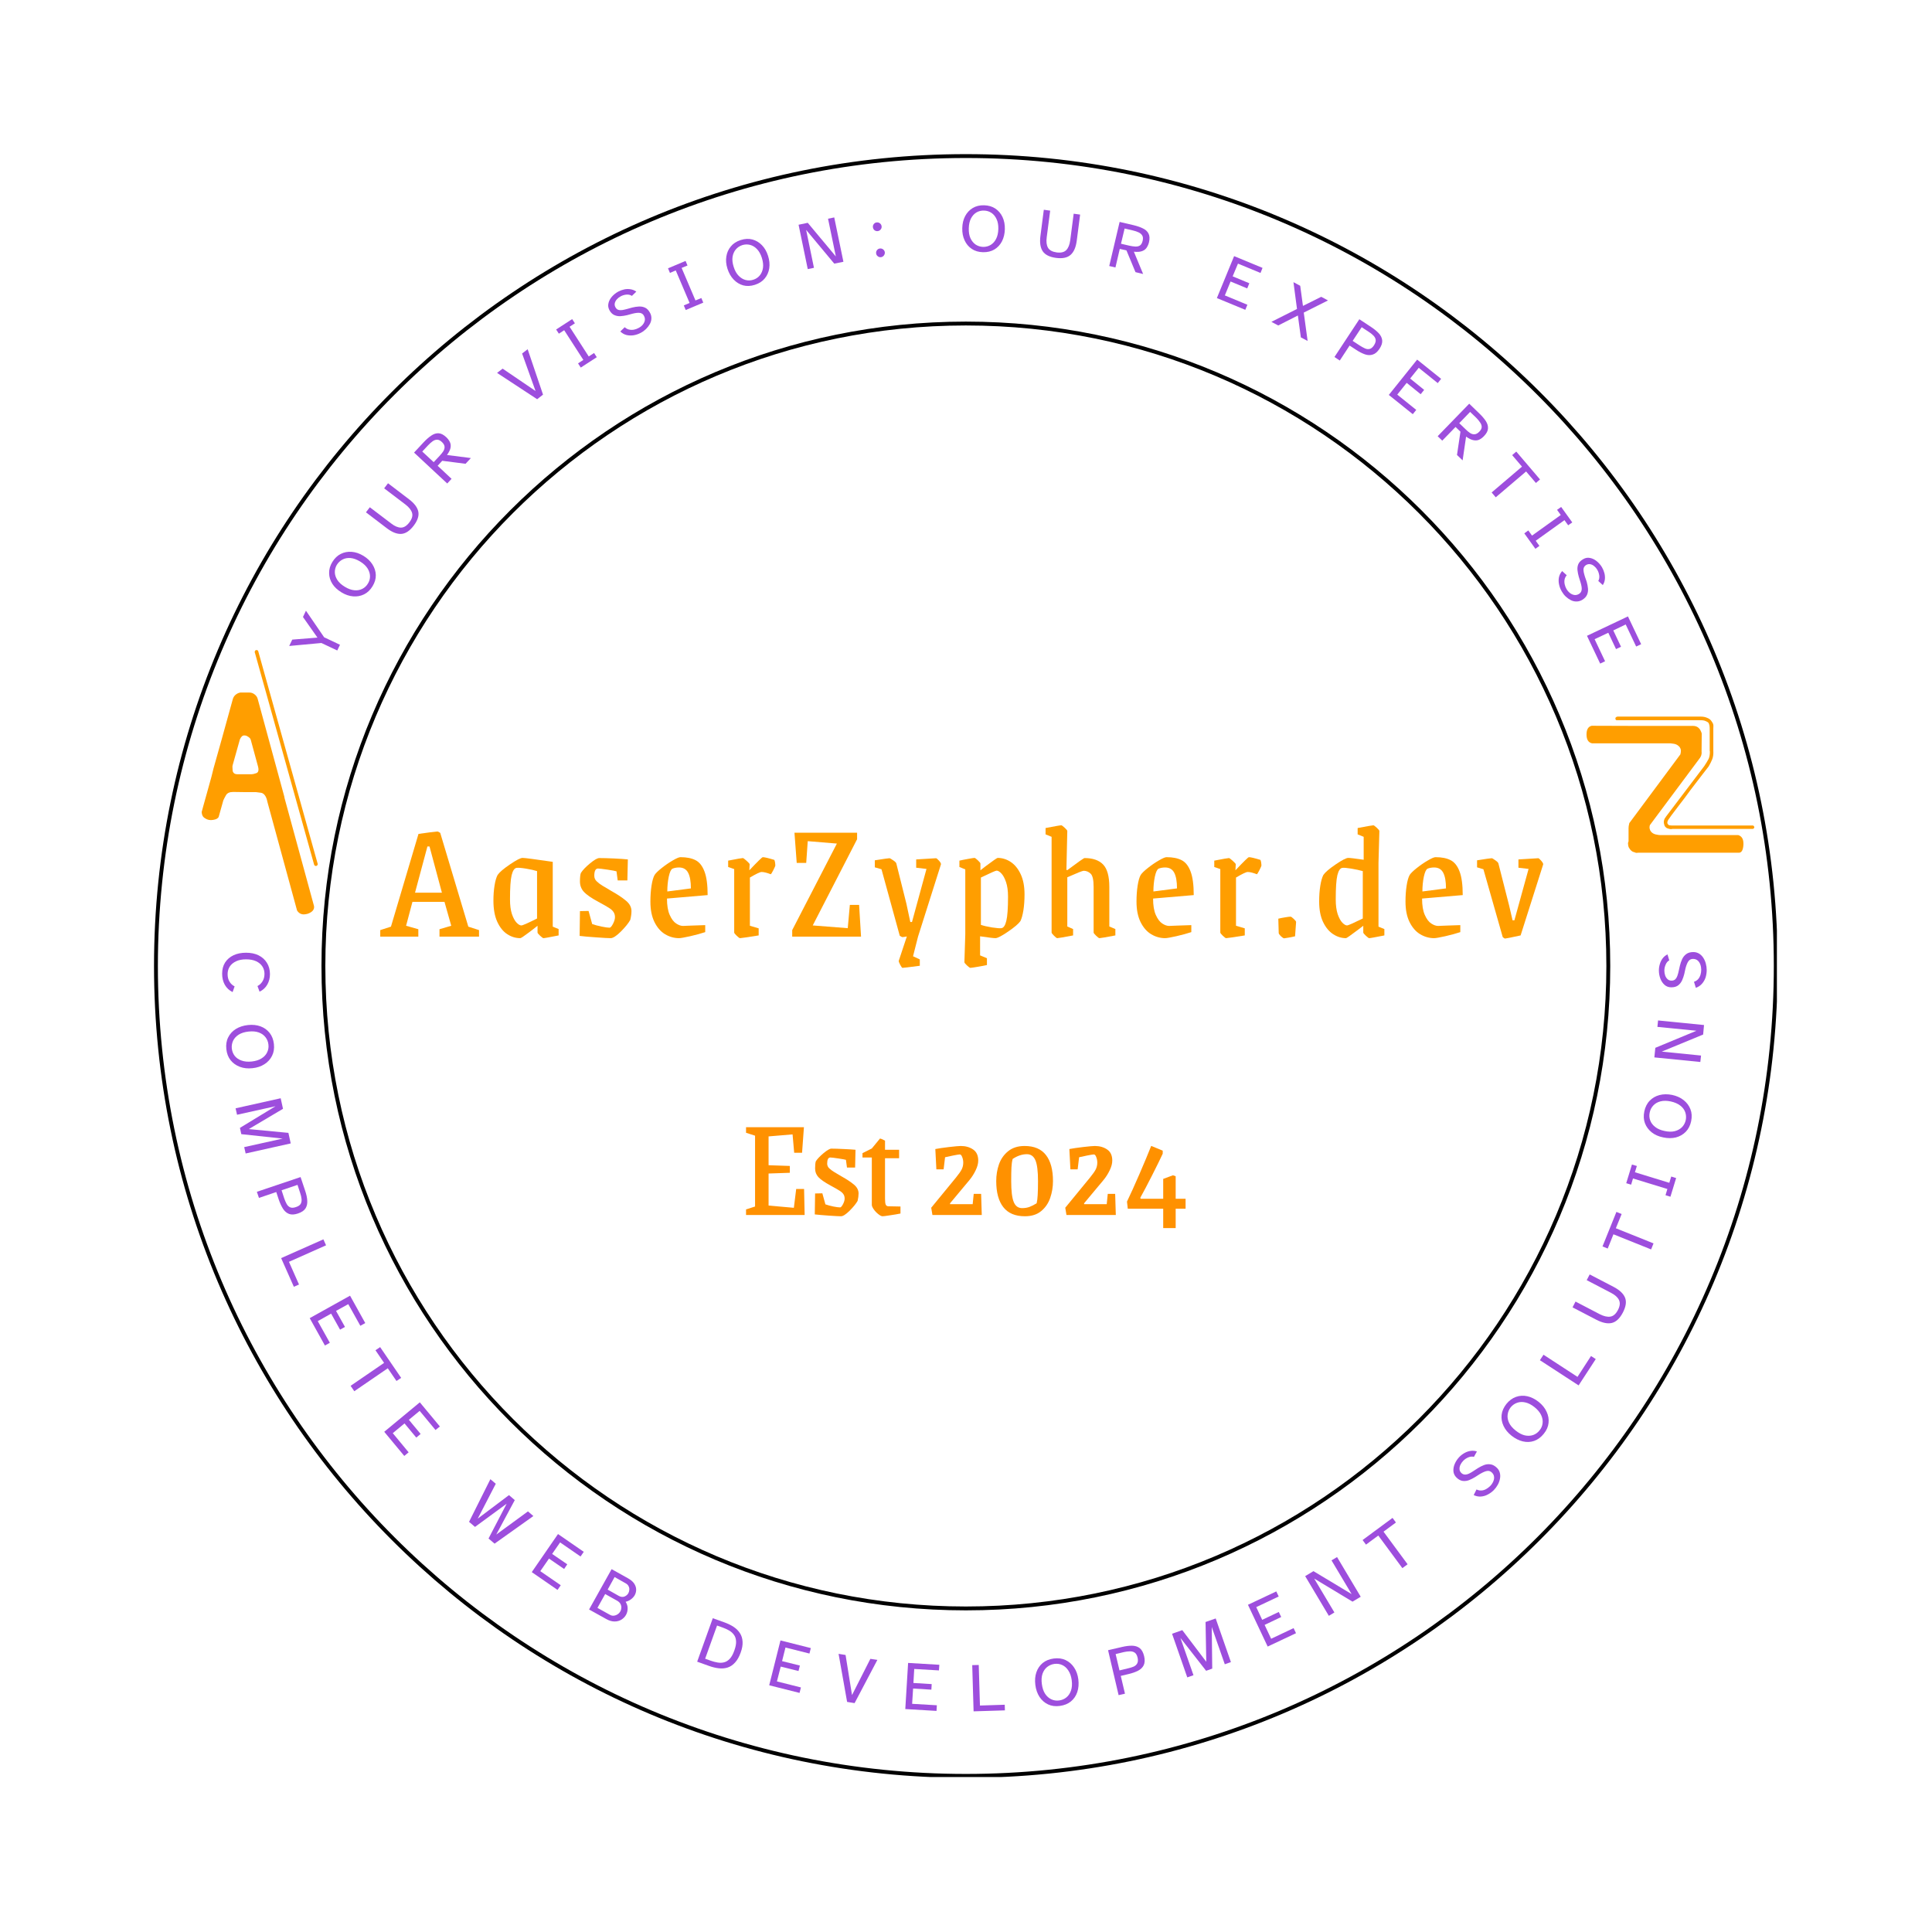 <svg xmlns="http://www.w3.org/2000/svg" xmlns:xlink="http://www.w3.org/1999/xlink" width="500" zoomAndPan="magnify" viewBox="0 0 375 375" height="500" preserveAspectRatio="xMidYMid meet" version="1.0"><defs><g/><clipPath id="e5ae1c7c68"><path d="M 29.895 29.918 L 344.895 29.918 L 344.895 344.918 L 29.895 344.918 Z M 29.895 29.918 " clip-rule="nonzero"/></clipPath><clipPath id="0a83c891ed"><path d="M 187.473 29.918 C 100.445 29.918 29.895 100.469 29.895 187.496 C 29.895 274.523 100.445 345.07 187.473 345.07 C 274.496 345.07 345.047 274.523 345.047 187.496 C 345.047 100.469 274.496 29.918 187.473 29.918 Z M 187.473 29.918 " clip-rule="nonzero"/></clipPath><clipPath id="b368f2283c"><path d="M 62.398 62.422 L 312.547 62.422 L 312.547 312.57 L 62.398 312.57 Z M 62.398 62.422 " clip-rule="nonzero"/></clipPath><clipPath id="2e4158ed39"><path d="M 187.473 62.422 C 118.395 62.422 62.398 118.418 62.398 187.496 C 62.398 256.574 118.395 312.57 187.473 312.57 C 256.551 312.57 312.547 256.574 312.547 187.496 C 312.547 118.418 256.551 62.422 187.473 62.422 Z M 187.473 62.422 " clip-rule="nonzero"/></clipPath></defs><g clip-path="url(#e5ae1c7c68)"><g clip-path="url(#0a83c891ed)"><path stroke-linecap="butt" transform="matrix(0.75, 0, 0, 0.75, 29.895, 29.919)" fill="none" stroke-linejoin="miter" d="M 210.104 -0.001 C 94.067 -0.001 -0 94.067 -0 210.103 C -0 326.14 94.067 420.202 210.104 420.202 C 326.135 420.202 420.203 326.14 420.203 210.103 C 420.203 94.067 326.135 -0.001 210.104 -0.001 Z M 210.104 -0.001 " stroke="#000000" stroke-width="2" stroke-opacity="1" stroke-miterlimit="4"/></g></g><g clip-path="url(#b368f2283c)"><g clip-path="url(#2e4158ed39)"><path stroke-linecap="butt" transform="matrix(0.75, 0, 0, 0.75, 62.398, 62.422)" fill="none" stroke-linejoin="miter" d="M 166.766 -0 C 74.662 -0 0 74.661 0 166.765 C 0 258.869 74.662 333.531 166.766 333.531 C 258.87 333.531 333.531 258.869 333.531 166.765 C 333.531 74.661 258.87 -0 166.766 -0 Z M 166.766 -0 " stroke="#000000" stroke-width="2" stroke-opacity="1" stroke-miterlimit="4"/></g></g><g fill="#ff9e00" fill-opacity="1"><g transform="translate(73.603, 181.799)"><g><path d="M 0.203 -1.266 L 2.281 -1.938 L 7.625 -19.938 C 8.344 -20.051 9.062 -20.148 9.781 -20.234 C 10.508 -20.328 11.02 -20.383 11.312 -20.406 C 11.395 -20.406 11.57 -20.316 11.844 -20.141 L 17.297 -1.938 L 19.375 -1.266 L 19.375 0 L 11.703 0 L 11.703 -1.438 L 13.984 -2.109 L 12.672 -6.75 L 6.453 -6.75 L 5.219 -2.109 L 7.594 -1.438 L 7.594 0 L 0.203 0 Z M 12.172 -8.531 L 9.766 -17.5 L 9.359 -17.5 L 6.953 -8.531 Z M 12.172 -8.531 "/></g></g></g><g fill="#ff9e00" fill-opacity="1"><g transform="translate(94.507, 181.799)"><g><path d="M 6.484 0.297 C 5.578 0.297 4.727 0.035 3.938 -0.484 C 3.145 -1.004 2.5 -1.812 2 -2.906 C 1.508 -4 1.266 -5.359 1.266 -6.984 C 1.266 -8.035 1.336 -9.016 1.484 -9.922 C 1.629 -10.828 1.828 -11.508 2.078 -11.969 C 2.43 -12.488 3.227 -13.172 4.469 -14.016 C 5.707 -14.859 6.523 -15.281 6.922 -15.281 C 7.367 -15.281 9.32 -15.023 12.781 -14.516 L 12.781 -1.938 L 13.922 -1.469 L 13.922 -0.234 C 12.16 0.117 11.176 0.297 10.969 0.297 C 10.883 0.297 10.672 0.141 10.328 -0.172 C 9.992 -0.484 9.828 -0.691 9.828 -0.797 L 9.828 -2.109 C 9.703 -1.992 9.145 -1.562 8.156 -0.812 C 7.176 -0.07 6.617 0.297 6.484 0.297 Z M 6.688 -2.172 C 6.938 -2.172 7.953 -2.617 9.734 -3.516 L 9.734 -12.719 C 9.18 -12.895 8.457 -13.055 7.562 -13.203 C 6.664 -13.348 6.062 -13.395 5.75 -13.344 C 5.332 -13.281 5.016 -12.801 4.797 -11.906 C 4.586 -11.02 4.484 -9.457 4.484 -7.219 C 4.484 -6.082 4.609 -5.133 4.859 -4.375 C 5.117 -3.625 5.422 -3.066 5.766 -2.703 C 6.117 -2.348 6.426 -2.172 6.688 -2.172 Z M 6.688 -2.172 "/></g></g></g><g fill="#ff9e00" fill-opacity="1"><g transform="translate(111.163, 181.799)"><g><path d="M 7.359 0.297 C 6.891 0.297 5.953 0.242 4.547 0.141 C 3.141 0.047 2.07 -0.047 1.344 -0.141 L 1.406 -4.953 L 3.078 -4.984 L 3.781 -2.438 C 4.289 -2.258 4.895 -2.098 5.594 -1.953 C 6.301 -1.805 6.82 -1.734 7.156 -1.734 C 7.332 -1.734 7.551 -1.977 7.812 -2.469 C 8.07 -2.969 8.203 -3.406 8.203 -3.781 C 8.203 -4.176 8.102 -4.516 7.906 -4.797 C 7.719 -5.078 7.422 -5.344 7.016 -5.594 C 6.617 -5.852 5.941 -6.238 4.984 -6.75 C 3.617 -7.488 2.68 -8.133 2.172 -8.688 C 1.66 -9.25 1.406 -9.922 1.406 -10.703 C 1.406 -11.461 1.461 -12.008 1.578 -12.344 C 1.93 -12.906 2.523 -13.531 3.359 -14.219 C 4.191 -14.906 4.789 -15.25 5.156 -15.25 C 5.883 -15.25 6.832 -15.223 8 -15.172 C 9.176 -15.117 10.078 -15.055 10.703 -14.984 L 10.609 -10.906 L 8.734 -10.906 L 8.5 -12.672 C 8.32 -12.742 7.738 -12.852 6.75 -13 C 5.77 -13.145 5.16 -13.219 4.922 -13.219 C 4.43 -13.219 4.188 -12.75 4.188 -11.812 C 4.188 -11.383 4.348 -11.02 4.672 -10.719 C 4.992 -10.414 5.359 -10.141 5.766 -9.891 C 6.18 -9.648 6.457 -9.488 6.594 -9.406 L 7.5 -8.859 C 8.695 -8.191 9.645 -7.562 10.344 -6.969 C 11.051 -6.383 11.406 -5.711 11.406 -4.953 C 11.406 -4.441 11.328 -3.875 11.172 -3.25 C 10.816 -2.602 10.207 -1.848 9.344 -0.984 C 8.488 -0.129 7.828 0.297 7.359 0.297 Z M 7.359 0.297 "/></g></g></g><g fill="#ff9e00" fill-opacity="1"><g transform="translate(124.977, 181.799)"><g><path d="M 6.828 0.297 C 5.867 0.297 4.961 0.039 4.109 -0.469 C 3.266 -0.977 2.578 -1.77 2.047 -2.844 C 1.523 -3.914 1.266 -5.234 1.266 -6.797 C 1.266 -7.91 1.336 -8.941 1.484 -9.891 C 1.629 -10.836 1.828 -11.531 2.078 -11.969 C 2.297 -12.312 2.754 -12.758 3.453 -13.312 C 4.16 -13.875 4.875 -14.363 5.594 -14.781 C 6.32 -15.207 6.82 -15.422 7.094 -15.422 C 8.301 -15.422 9.273 -15.227 10.016 -14.844 C 10.766 -14.469 11.344 -13.742 11.75 -12.672 C 12.164 -11.609 12.375 -10.07 12.375 -8.062 L 4.484 -7.391 C 4.484 -6.055 4.66 -4.992 5.016 -4.203 C 5.367 -3.41 5.785 -2.859 6.266 -2.547 C 6.742 -2.234 7.188 -2.078 7.594 -2.078 L 9.172 -2.141 L 11.906 -2.234 L 11.906 -0.875 C 11.082 -0.602 10.109 -0.336 8.984 -0.078 C 7.859 0.172 7.141 0.297 6.828 0.297 Z M 9.125 -9.359 C 9.125 -10.703 8.945 -11.711 8.594 -12.391 C 8.238 -13.078 7.648 -13.422 6.828 -13.422 C 6.336 -13.422 5.91 -13.344 5.547 -13.188 C 5.266 -13.051 5.023 -12.535 4.828 -11.641 C 4.641 -10.742 4.547 -9.785 4.547 -8.766 Z M 9.125 -9.359 "/></g></g></g><g fill="#ff9e00" fill-opacity="1"><g transform="translate(140.195, 181.799)"><g><path d="M 3.453 0.297 C 3.336 0.297 3.117 0.141 2.797 -0.172 C 2.473 -0.484 2.312 -0.691 2.312 -0.797 L 2.312 -13.109 L 1.141 -13.516 L 1.141 -14.75 C 2.836 -15.082 3.785 -15.25 3.984 -15.25 C 4.086 -15.25 4.332 -15.07 4.719 -14.719 C 5.113 -14.363 5.312 -14.141 5.312 -14.047 L 5.25 -12.875 C 6.852 -14.57 7.723 -15.422 7.859 -15.422 C 8.211 -15.422 8.961 -15.242 10.109 -14.891 C 10.172 -14.734 10.219 -14.551 10.25 -14.344 C 10.281 -14.145 10.297 -13.977 10.297 -13.844 C 10.297 -13.719 10.164 -13.406 9.906 -12.906 C 9.656 -12.414 9.488 -12.148 9.406 -12.109 C 8.664 -12.398 8.07 -12.547 7.625 -12.547 C 7.332 -12.547 6.578 -12.188 5.359 -11.469 L 5.359 -2.109 L 7.062 -1.609 L 7.062 -0.234 C 4.852 0.117 3.648 0.297 3.453 0.297 Z M 3.453 0.297 "/></g></g></g><g fill="#ff9e00" fill-opacity="1"><g transform="translate(152.236, 181.799)"><g><path d="M 1.531 -1.266 L 10.203 -18.062 L 4.547 -18.531 L 4.25 -14.312 L 2.406 -14.312 L 1.969 -20.172 L 14.125 -20.172 L 14.125 -18.906 L 5.516 -2.172 L 12.312 -1.641 L 12.719 -6.156 L 14.516 -6.156 L 14.891 0 L 1.531 0 Z M 1.531 -1.266 "/></g></g></g><g fill="#ff9e00" fill-opacity="1"><g transform="translate(169.862, 181.799)"><g><path d="M 5.312 6.062 C 5.227 6.062 5.082 5.867 4.875 5.484 C 4.676 5.109 4.578 4.852 4.578 4.719 L 6.156 -0.031 C 5.707 0.051 5.414 0.094 5.281 0.094 C 5.219 0.094 5.051 0.004 4.781 -0.172 L 1.234 -13.078 L -0.062 -13.453 L -0.062 -14.812 C 1.625 -15.082 2.57 -15.219 2.781 -15.219 C 2.883 -15.219 3.117 -15.086 3.484 -14.828 C 3.859 -14.578 4.066 -14.375 4.109 -14.219 L 6.062 -6.422 L 6.828 -2.844 L 7.156 -2.844 L 9.969 -13.141 L 7.969 -13.375 L 7.969 -14.984 L 11.812 -15.219 C 11.914 -15.219 12.109 -15.062 12.391 -14.75 C 12.672 -14.438 12.801 -14.203 12.781 -14.047 L 8.328 0 L 7.359 3.812 L 8.672 4.422 L 8.672 5.656 C 6.617 5.926 5.5 6.062 5.312 6.062 Z M 5.312 6.062 "/></g></g></g><g fill="#ff9e00" fill-opacity="1"><g transform="translate(185.08, 181.799)"><g><path d="M 3.281 6.062 C 3.164 6.062 2.941 5.906 2.609 5.594 C 2.273 5.281 2.109 5.066 2.109 4.953 L 2.281 -0.438 L 2.281 -13.047 L 1.141 -13.516 L 1.141 -14.75 C 1.629 -14.863 2.207 -14.977 2.875 -15.094 C 3.539 -15.219 3.941 -15.281 4.078 -15.281 C 4.172 -15.281 4.383 -15.125 4.719 -14.812 C 5.051 -14.5 5.219 -14.289 5.219 -14.188 L 5.219 -12.875 L 6.219 -13.656 C 7.664 -14.738 8.445 -15.281 8.562 -15.281 C 9.457 -15.281 10.301 -15.02 11.094 -14.5 C 11.883 -13.977 12.531 -13.188 13.031 -12.125 C 13.531 -11.062 13.781 -9.754 13.781 -8.203 C 13.781 -7.055 13.707 -6.023 13.562 -5.109 C 13.414 -4.203 13.223 -3.504 12.984 -3.016 C 12.617 -2.492 11.816 -1.812 10.578 -0.969 C 9.348 -0.125 8.531 0.297 8.125 0.297 C 7.77 0.297 6.781 0.176 5.156 -0.062 L 5.156 3.641 L 6.484 4.188 L 6.484 5.516 C 5.973 5.629 5.395 5.738 4.75 5.844 C 4.102 5.957 3.613 6.031 3.281 6.062 Z M 9.297 -1.641 C 9.723 -1.703 10.039 -2.18 10.25 -3.078 C 10.469 -3.973 10.578 -5.535 10.578 -7.766 C 10.578 -8.898 10.445 -9.844 10.188 -10.594 C 9.926 -11.352 9.625 -11.91 9.281 -12.266 C 8.938 -12.629 8.629 -12.812 8.359 -12.812 C 8.18 -12.812 7.164 -12.363 5.312 -11.469 L 5.312 -2.281 C 5.875 -2.094 6.598 -1.926 7.484 -1.781 C 8.379 -1.645 8.984 -1.598 9.297 -1.641 Z M 9.297 -1.641 "/></g></g></g><g fill="#ff9e00" fill-opacity="1"><g transform="translate(201.803, 181.799)"><g><path d="M 3.406 0.297 C 3.301 0.297 3.094 0.141 2.781 -0.172 C 2.469 -0.484 2.312 -0.691 2.312 -0.797 L 2.312 -19.375 L 1.141 -19.844 L 1.141 -21.078 C 2.961 -21.43 3.977 -21.609 4.188 -21.609 C 4.289 -21.609 4.508 -21.453 4.844 -21.141 C 5.188 -20.828 5.359 -20.613 5.359 -20.5 L 5.188 -12.953 L 5.359 -12.906 C 7.453 -14.469 8.566 -15.25 8.703 -15.25 C 10.305 -15.25 11.508 -14.832 12.312 -14 C 13.113 -13.164 13.516 -11.711 13.516 -9.641 L 13.516 -1.969 L 14.688 -1.469 L 14.688 -0.234 C 12.832 0.117 11.805 0.297 11.609 0.297 C 11.492 0.297 11.273 0.141 10.953 -0.172 C 10.629 -0.484 10.469 -0.691 10.469 -0.797 L 10.469 -9.641 C 10.469 -11.016 10.27 -11.879 9.875 -12.234 C 9.488 -12.598 9.039 -12.781 8.531 -12.781 C 8.312 -12.781 7.254 -12.359 5.359 -11.516 L 5.359 -1.969 L 6.484 -1.469 L 6.484 -0.234 C 4.641 0.117 3.613 0.297 3.406 0.297 Z M 3.406 0.297 "/></g></g></g><g fill="#ff9e00" fill-opacity="1"><g transform="translate(219.329, 181.799)"><g><path d="M 6.828 0.297 C 5.867 0.297 4.961 0.039 4.109 -0.469 C 3.266 -0.977 2.578 -1.77 2.047 -2.844 C 1.523 -3.914 1.266 -5.234 1.266 -6.797 C 1.266 -7.91 1.336 -8.941 1.484 -9.891 C 1.629 -10.836 1.828 -11.531 2.078 -11.969 C 2.297 -12.312 2.754 -12.758 3.453 -13.312 C 4.16 -13.875 4.875 -14.363 5.594 -14.781 C 6.32 -15.207 6.82 -15.422 7.094 -15.422 C 8.301 -15.422 9.273 -15.227 10.016 -14.844 C 10.766 -14.469 11.344 -13.742 11.75 -12.672 C 12.164 -11.609 12.375 -10.07 12.375 -8.062 L 4.484 -7.391 C 4.484 -6.055 4.66 -4.992 5.016 -4.203 C 5.367 -3.41 5.785 -2.859 6.266 -2.547 C 6.742 -2.234 7.188 -2.078 7.594 -2.078 L 9.172 -2.141 L 11.906 -2.234 L 11.906 -0.875 C 11.082 -0.602 10.109 -0.336 8.984 -0.078 C 7.859 0.172 7.141 0.297 6.828 0.297 Z M 9.125 -9.359 C 9.125 -10.703 8.945 -11.711 8.594 -12.391 C 8.238 -13.078 7.648 -13.422 6.828 -13.422 C 6.336 -13.422 5.91 -13.344 5.547 -13.188 C 5.266 -13.051 5.023 -12.535 4.828 -11.641 C 4.641 -10.742 4.547 -9.785 4.547 -8.766 Z M 9.125 -9.359 "/></g></g></g><g fill="#ff9e00" fill-opacity="1"><g transform="translate(234.548, 181.799)"><g><path d="M 3.453 0.297 C 3.336 0.297 3.117 0.141 2.797 -0.172 C 2.473 -0.484 2.312 -0.691 2.312 -0.797 L 2.312 -13.109 L 1.141 -13.516 L 1.141 -14.75 C 2.836 -15.082 3.785 -15.25 3.984 -15.25 C 4.086 -15.25 4.332 -15.07 4.719 -14.719 C 5.113 -14.363 5.312 -14.141 5.312 -14.047 L 5.25 -12.875 C 6.852 -14.57 7.723 -15.422 7.859 -15.422 C 8.211 -15.422 8.961 -15.242 10.109 -14.891 C 10.172 -14.734 10.219 -14.551 10.25 -14.344 C 10.281 -14.145 10.297 -13.977 10.297 -13.844 C 10.297 -13.719 10.164 -13.406 9.906 -12.906 C 9.656 -12.414 9.488 -12.148 9.406 -12.109 C 8.664 -12.398 8.07 -12.547 7.625 -12.547 C 7.332 -12.547 6.578 -12.188 5.359 -11.469 L 5.359 -2.109 L 7.062 -1.609 L 7.062 -0.234 C 4.852 0.117 3.648 0.297 3.453 0.297 Z M 3.453 0.297 "/></g></g></g><g fill="#ff9e00" fill-opacity="1"><g transform="translate(246.589, 181.799)"><g><path d="M 2.672 0.328 C 2.535 0.328 2.32 0.191 2.031 -0.078 C 1.75 -0.359 1.609 -0.566 1.609 -0.703 L 1.531 -3.484 C 1.957 -3.586 2.41 -3.676 2.891 -3.75 C 3.367 -3.832 3.707 -3.875 3.906 -3.875 C 4.02 -3.875 4.227 -3.727 4.531 -3.438 C 4.832 -3.156 4.984 -2.957 4.984 -2.844 L 4.781 -0.062 C 4.332 0.039 3.922 0.125 3.547 0.188 C 3.172 0.258 2.879 0.305 2.672 0.328 Z M 2.672 0.328 "/></g></g></g><g fill="#ff9e00" fill-opacity="1"><g transform="translate(254.783, 181.799)"><g><path d="M 6.484 0.297 C 5.598 0.297 4.758 0.035 3.969 -0.484 C 3.176 -1.004 2.523 -1.797 2.016 -2.859 C 1.516 -3.922 1.266 -5.234 1.266 -6.797 C 1.266 -7.93 1.336 -8.953 1.484 -9.859 C 1.629 -10.773 1.828 -11.477 2.078 -11.969 C 2.43 -12.488 3.227 -13.172 4.469 -14.016 C 5.707 -14.859 6.523 -15.281 6.922 -15.281 C 7.273 -15.281 8.27 -15.16 9.906 -14.922 L 9.906 -19.375 L 8.734 -19.844 L 8.734 -21.078 C 10.586 -21.43 11.602 -21.609 11.781 -21.609 C 11.883 -21.609 12.102 -21.453 12.438 -21.141 C 12.781 -20.828 12.953 -20.613 12.953 -20.5 L 12.781 -14.281 L 12.781 -1.938 L 13.922 -1.469 L 13.922 -0.234 C 12.16 0.117 11.176 0.297 10.969 0.297 C 10.883 0.297 10.672 0.141 10.328 -0.172 C 9.992 -0.484 9.828 -0.691 9.828 -0.797 L 9.828 -2.109 L 8.828 -1.344 C 7.379 -0.25 6.598 0.297 6.484 0.297 Z M 6.688 -2.172 C 6.883 -2.172 7.898 -2.617 9.734 -3.516 L 9.734 -12.719 C 9.109 -12.895 8.359 -13.055 7.484 -13.203 C 6.617 -13.348 6.039 -13.395 5.75 -13.344 C 5.332 -13.281 5.016 -12.801 4.797 -11.906 C 4.586 -11.02 4.484 -9.457 4.484 -7.219 C 4.484 -6.082 4.609 -5.133 4.859 -4.375 C 5.117 -3.625 5.422 -3.066 5.766 -2.703 C 6.117 -2.348 6.426 -2.172 6.688 -2.172 Z M 6.688 -2.172 "/></g></g></g><g fill="#ff9e00" fill-opacity="1"><g transform="translate(271.54, 181.799)"><g><path d="M 6.828 0.297 C 5.867 0.297 4.961 0.039 4.109 -0.469 C 3.266 -0.977 2.578 -1.77 2.047 -2.844 C 1.523 -3.914 1.266 -5.234 1.266 -6.797 C 1.266 -7.91 1.336 -8.941 1.484 -9.891 C 1.629 -10.836 1.828 -11.531 2.078 -11.969 C 2.297 -12.312 2.754 -12.758 3.453 -13.312 C 4.16 -13.875 4.875 -14.363 5.594 -14.781 C 6.32 -15.207 6.82 -15.422 7.094 -15.422 C 8.301 -15.422 9.273 -15.227 10.016 -14.844 C 10.766 -14.469 11.344 -13.742 11.75 -12.672 C 12.164 -11.609 12.375 -10.07 12.375 -8.062 L 4.484 -7.391 C 4.484 -6.055 4.66 -4.992 5.016 -4.203 C 5.367 -3.41 5.785 -2.859 6.266 -2.547 C 6.742 -2.234 7.188 -2.078 7.594 -2.078 L 9.172 -2.141 L 11.906 -2.234 L 11.906 -0.875 C 11.082 -0.602 10.109 -0.336 8.984 -0.078 C 7.859 0.172 7.141 0.297 6.828 0.297 Z M 9.125 -9.359 C 9.125 -10.703 8.945 -11.711 8.594 -12.391 C 8.238 -13.078 7.648 -13.422 6.828 -13.422 C 6.336 -13.422 5.91 -13.344 5.547 -13.188 C 5.266 -13.051 5.023 -12.535 4.828 -11.641 C 4.641 -10.742 4.547 -9.785 4.547 -8.766 Z M 9.125 -9.359 "/></g></g></g><g fill="#ff9e00" fill-opacity="1"><g transform="translate(286.758, 181.799)"><g><path d="M 5.359 0.375 C 5.285 0.375 5.141 0.281 4.922 0.094 L 1.172 -13.078 L -0.062 -13.453 L -0.062 -14.812 C 1.625 -15.082 2.57 -15.219 2.781 -15.219 C 2.883 -15.219 3.113 -15.086 3.469 -14.828 C 3.832 -14.578 4.035 -14.375 4.078 -14.219 L 6.156 -6.062 L 6.828 -3.172 L 7.188 -3.172 L 9.938 -13.141 L 7.969 -13.375 L 7.969 -14.984 L 11.812 -15.219 C 11.914 -15.219 12.102 -15.062 12.375 -14.75 C 12.645 -14.438 12.781 -14.203 12.781 -14.047 L 8.391 -0.234 C 6.523 0.172 5.516 0.375 5.359 0.375 Z M 5.359 0.375 "/></g></g></g><g fill="#9d4edd" fill-opacity="1"><g transform="translate(64.04, 129.258)"><g><path d="M 1.422 -3 L -1.656 -4.453 L -7.906 -3.875 L -7.312 -5.109 L -2.422 -5.5 L -5.234 -9.5 L -4.656 -10.719 L -1.125 -5.562 L 1.953 -4.109 Z M 1.422 -3 "/></g></g></g><g fill="#9d4edd" fill-opacity="1"><g transform="translate(69.694, 117.816)"><g><path d="M 2.609 -4.016 C 2.172 -3.297 1.625 -2.773 0.969 -2.453 C 0.312 -2.129 -0.395 -2 -1.156 -2.062 C -1.914 -2.125 -2.672 -2.383 -3.422 -2.844 C -4.191 -3.312 -4.781 -3.863 -5.188 -4.5 C -5.594 -5.145 -5.801 -5.832 -5.812 -6.562 C -5.832 -7.289 -5.625 -8.016 -5.188 -8.734 C -4.738 -9.461 -4.188 -9.988 -3.531 -10.312 C -2.883 -10.633 -2.18 -10.766 -1.422 -10.703 C -0.672 -10.648 0.086 -10.391 0.859 -9.922 C 1.609 -9.461 2.188 -8.91 2.594 -8.266 C 3.008 -7.617 3.227 -6.93 3.25 -6.203 C 3.27 -5.473 3.055 -4.742 2.609 -4.016 Z M 1.719 -4.547 C 2 -4.992 2.133 -5.473 2.125 -5.984 C 2.113 -6.504 1.953 -7.008 1.641 -7.5 C 1.328 -7.988 0.848 -8.43 0.203 -8.828 C -0.453 -9.223 -1.066 -9.445 -1.641 -9.5 C -2.223 -9.551 -2.742 -9.457 -3.203 -9.219 C -3.66 -8.977 -4.031 -8.633 -4.312 -8.188 C -4.582 -7.727 -4.711 -7.242 -4.703 -6.734 C -4.691 -6.234 -4.531 -5.738 -4.219 -5.25 C -3.906 -4.758 -3.422 -4.316 -2.766 -3.922 C -2.117 -3.523 -1.504 -3.301 -0.922 -3.25 C -0.348 -3.195 0.164 -3.285 0.625 -3.516 C 1.082 -3.742 1.445 -4.086 1.719 -4.547 Z M 1.719 -4.547 "/></g></g></g><g fill="#9d4edd" fill-opacity="1"><g transform="translate(77.423, 105.566)"><g><path d="M 2.875 -3.531 C 2.102 -2.52 1.301 -1.988 0.469 -1.938 C -0.363 -1.883 -1.289 -2.242 -2.312 -3.016 L -6.391 -6.125 L -5.641 -7.109 L -1.484 -3.953 C -0.797 -3.422 -0.164 -3.156 0.406 -3.156 C 0.977 -3.156 1.52 -3.492 2.031 -4.172 C 2.539 -4.836 2.719 -5.445 2.562 -6 C 2.406 -6.551 1.984 -7.094 1.297 -7.625 L -2.859 -10.781 L -2.109 -11.766 L 1.969 -8.656 C 2.988 -7.883 3.586 -7.094 3.766 -6.281 C 3.941 -5.469 3.645 -4.551 2.875 -3.531 Z M 2.875 -3.531 "/></g></g></g><g fill="#9d4edd" fill-opacity="1"><g transform="translate(86.117, 94.58)"><g><path d="M 0.688 -0.734 L -5.75 -6.734 L -3.844 -8.781 C -3.352 -9.301 -2.875 -9.719 -2.406 -10.031 C -1.945 -10.352 -1.477 -10.504 -1 -10.484 C -0.52 -10.461 -0.02 -10.207 0.5 -9.719 C 0.781 -9.457 1.004 -9.164 1.172 -8.844 C 1.348 -8.52 1.406 -8.148 1.344 -7.734 C 1.281 -7.316 1.047 -6.828 0.641 -6.266 L 5.281 -5.672 L 4.25 -4.562 L -0.281 -5.141 L -1.172 -4.172 L 1.531 -1.641 Z M -1.938 -4.875 L -0.812 -6.078 C -0.52 -6.391 -0.273 -6.691 -0.078 -6.984 C 0.109 -7.285 0.191 -7.582 0.172 -7.875 C 0.148 -8.176 -0.023 -8.484 -0.359 -8.797 C -0.68 -9.098 -0.988 -9.242 -1.281 -9.234 C -1.582 -9.234 -1.875 -9.129 -2.156 -8.922 C -2.445 -8.711 -2.738 -8.453 -3.031 -8.141 L -4.156 -6.938 Z M -1.938 -4.875 "/></g></g></g><g fill="#9d4edd" fill-opacity="1"><g transform="translate(95.279, 85.177)"><g/></g></g><g fill="#9d4edd" fill-opacity="1"><g transform="translate(101.777, 79.41)"><g><path d="M 2.484 -1.922 L -5.297 -7.031 L -4.219 -7.859 L 2.172 -3.516 L -0.438 -10.797 L 0.641 -11.625 L 3.625 -2.812 Z M 2.484 -1.922 "/></g></g></g><g fill="#9d4edd" fill-opacity="1"><g transform="translate(111.993, 71.814)"><g><path d="M 0.734 -0.469 L 0.203 -1.281 L 1.234 -1.953 L -2.484 -7.719 L -3.516 -7.047 L -4.047 -7.859 L -0.938 -9.875 L -0.406 -9.062 L -1.438 -8.391 L 2.281 -2.625 L 3.312 -3.297 L 3.844 -2.484 Z M 0.734 -0.469 "/></g></g></g><g fill="#9d4edd" fill-opacity="1"><g transform="translate(120.839, 66.291)"><g><path d="M 3.531 -1.688 C 3.094 -1.457 2.633 -1.301 2.156 -1.219 C 1.688 -1.145 1.223 -1.16 0.766 -1.266 C 0.316 -1.379 -0.082 -1.609 -0.438 -1.953 L 0.422 -2.781 C 0.648 -2.562 0.922 -2.41 1.234 -2.328 C 1.547 -2.254 1.863 -2.242 2.188 -2.297 C 2.508 -2.359 2.812 -2.469 3.094 -2.625 C 3.406 -2.781 3.672 -2.984 3.891 -3.234 C 4.109 -3.492 4.25 -3.77 4.312 -4.062 C 4.375 -4.363 4.32 -4.672 4.156 -4.984 C 4 -5.297 3.754 -5.484 3.422 -5.547 C 3.086 -5.617 2.594 -5.57 1.938 -5.406 L 0.844 -5.109 C 0.438 -5.016 0.02 -4.953 -0.406 -4.922 C -0.832 -4.898 -1.234 -4.973 -1.609 -5.141 C -1.984 -5.305 -2.301 -5.629 -2.562 -6.109 C -2.789 -6.547 -2.848 -6.992 -2.734 -7.453 C -2.629 -7.91 -2.398 -8.336 -2.047 -8.734 C -1.691 -9.129 -1.281 -9.453 -0.812 -9.703 C -0.438 -9.898 -0.047 -10.039 0.359 -10.125 C 0.766 -10.207 1.164 -10.211 1.562 -10.141 C 1.957 -10.078 2.328 -9.926 2.672 -9.688 L 1.812 -8.859 C 1.52 -9.055 1.172 -9.141 0.766 -9.109 C 0.359 -9.078 -0.02 -8.961 -0.375 -8.766 C -0.656 -8.617 -0.895 -8.43 -1.094 -8.203 C -1.301 -7.973 -1.438 -7.727 -1.5 -7.469 C -1.57 -7.207 -1.535 -6.941 -1.391 -6.672 C -1.254 -6.41 -1.07 -6.238 -0.844 -6.156 C -0.613 -6.082 -0.348 -6.066 -0.047 -6.109 C 0.254 -6.16 0.57 -6.234 0.906 -6.328 L 1.859 -6.594 C 2.305 -6.707 2.75 -6.773 3.188 -6.797 C 3.625 -6.816 4.023 -6.738 4.391 -6.562 C 4.766 -6.383 5.082 -6.047 5.344 -5.547 C 5.531 -5.203 5.613 -4.836 5.594 -4.453 C 5.582 -4.078 5.477 -3.719 5.281 -3.375 C 5.094 -3.039 4.848 -2.723 4.547 -2.422 C 4.242 -2.129 3.906 -1.883 3.531 -1.688 Z M 3.531 -1.688 "/></g></g></g><g fill="#9d4edd" fill-opacity="1"><g transform="translate(132.287, 60.519)"><g><path d="M 0.812 -0.344 L 0.438 -1.234 L 1.562 -1.719 L -1.125 -8.031 L -2.25 -7.547 L -2.625 -8.438 L 0.781 -9.875 L 1.156 -8.984 L 0.016 -8.516 L 2.703 -2.203 L 3.844 -2.672 L 4.219 -1.781 Z M 0.812 -0.344 "/></g></g></g><g fill="#9d4edd" fill-opacity="1"><g transform="translate(141.922, 56.577)"><g><path d="M 4.609 -1.297 C 3.797 -1.035 3.035 -1 2.328 -1.188 C 1.629 -1.383 1.016 -1.758 0.484 -2.312 C -0.047 -2.863 -0.445 -3.562 -0.719 -4.406 C -0.988 -5.258 -1.062 -6.055 -0.938 -6.797 C -0.82 -7.547 -0.531 -8.195 -0.062 -8.75 C 0.395 -9.312 1.031 -9.723 1.844 -9.984 C 2.656 -10.242 3.41 -10.281 4.109 -10.094 C 4.816 -9.906 5.43 -9.539 5.953 -9 C 6.484 -8.469 6.883 -7.773 7.156 -6.922 C 7.426 -6.078 7.504 -5.273 7.391 -4.516 C 7.273 -3.754 6.984 -3.094 6.516 -2.531 C 6.055 -1.969 5.422 -1.555 4.609 -1.297 Z M 4.297 -2.281 C 4.797 -2.438 5.211 -2.711 5.547 -3.109 C 5.879 -3.516 6.086 -4.004 6.172 -4.578 C 6.254 -5.148 6.18 -5.801 5.953 -6.531 C 5.723 -7.25 5.406 -7.816 5 -8.234 C 4.602 -8.648 4.156 -8.922 3.656 -9.047 C 3.156 -9.172 2.656 -9.156 2.156 -9 C 1.645 -8.832 1.223 -8.551 0.891 -8.156 C 0.566 -7.77 0.359 -7.289 0.266 -6.719 C 0.18 -6.145 0.254 -5.5 0.484 -4.781 C 0.711 -4.051 1.031 -3.477 1.438 -3.062 C 1.844 -2.645 2.289 -2.367 2.781 -2.234 C 3.281 -2.098 3.785 -2.113 4.297 -2.281 Z M 4.297 -2.281 "/></g></g></g><g fill="#9d4edd" fill-opacity="1"><g transform="translate(155.8, 52.435)"><g><path d="M 0.984 -0.203 L -0.797 -8.812 L 0.984 -9.188 L 6.438 -2.656 L 4.922 -9.984 L 6.125 -10.234 L 7.906 -1.625 L 6.125 -1.266 L 0.672 -7.812 L 2.188 -0.453 Z M 0.984 -0.203 "/></g></g></g><g fill="#9d4edd" fill-opacity="1"><g transform="translate(169.635, 49.923)"><g><path d="M 0.719 -5.062 C 0.5 -5.039 0.297 -5.098 0.109 -5.234 C -0.066 -5.379 -0.172 -5.57 -0.203 -5.812 C -0.234 -6.039 -0.176 -6.25 -0.031 -6.438 C 0.113 -6.625 0.297 -6.727 0.516 -6.75 C 0.754 -6.781 0.969 -6.723 1.156 -6.578 C 1.344 -6.43 1.453 -6.242 1.484 -6.016 C 1.516 -5.773 1.453 -5.562 1.297 -5.375 C 1.148 -5.195 0.957 -5.094 0.719 -5.062 Z M 1.344 0 C 1.125 0.02 0.922 -0.039 0.734 -0.188 C 0.547 -0.332 0.441 -0.52 0.422 -0.75 C 0.391 -0.977 0.445 -1.188 0.594 -1.375 C 0.738 -1.562 0.922 -1.664 1.141 -1.688 C 1.379 -1.719 1.594 -1.66 1.781 -1.516 C 1.969 -1.367 2.078 -1.18 2.109 -0.953 C 2.129 -0.723 2.066 -0.516 1.922 -0.328 C 1.773 -0.141 1.582 -0.031 1.344 0 Z M 1.344 0 "/></g></g></g><g fill="#9d4edd" fill-opacity="1"><g transform="translate(177.353, 49.114)"><g/></g></g><g fill="#9d4edd" fill-opacity="1"><g transform="translate(186.01, 48.672)"><g><path d="M 4.781 0.281 C 3.938 0.258 3.211 0.047 2.609 -0.359 C 2.004 -0.766 1.539 -1.316 1.219 -2.016 C 0.895 -2.711 0.742 -3.504 0.766 -4.391 C 0.785 -5.285 0.973 -6.066 1.328 -6.734 C 1.68 -7.398 2.172 -7.922 2.797 -8.297 C 3.422 -8.672 4.156 -8.848 5 -8.828 C 5.852 -8.805 6.582 -8.594 7.188 -8.188 C 7.789 -7.781 8.254 -7.234 8.578 -6.547 C 8.898 -5.867 9.051 -5.082 9.031 -4.188 C 9.008 -3.301 8.82 -2.516 8.469 -1.828 C 8.113 -1.148 7.625 -0.625 7 -0.25 C 6.375 0.125 5.633 0.301 4.781 0.281 Z M 4.797 -0.75 C 5.328 -0.738 5.816 -0.863 6.266 -1.125 C 6.711 -1.395 7.066 -1.785 7.328 -2.297 C 7.598 -2.816 7.742 -3.457 7.766 -4.219 C 7.785 -4.977 7.672 -5.617 7.422 -6.141 C 7.18 -6.672 6.848 -7.078 6.422 -7.359 C 5.992 -7.641 5.516 -7.785 4.984 -7.797 C 4.453 -7.816 3.961 -7.695 3.516 -7.438 C 3.078 -7.176 2.723 -6.785 2.453 -6.266 C 2.191 -5.754 2.051 -5.117 2.031 -4.359 C 2.008 -3.598 2.117 -2.953 2.359 -2.422 C 2.609 -1.898 2.941 -1.492 3.359 -1.203 C 3.785 -0.922 4.266 -0.77 4.797 -0.75 Z M 4.797 -0.75 "/></g></g></g><g fill="#9d4edd" fill-opacity="1"><g transform="translate(200.479, 49.308)"><g><path d="M 4.5 0.75 C 3.238 0.582 2.375 0.148 1.906 -0.547 C 1.445 -1.254 1.301 -2.242 1.469 -3.516 L 2.125 -8.594 L 3.359 -8.422 L 2.688 -3.25 C 2.57 -2.395 2.656 -1.719 2.938 -1.219 C 3.227 -0.727 3.797 -0.426 4.641 -0.312 C 5.473 -0.207 6.086 -0.359 6.484 -0.766 C 6.879 -1.172 7.133 -1.801 7.25 -2.656 L 7.922 -7.828 L 9.172 -7.656 L 8.516 -2.578 C 8.348 -1.305 7.953 -0.395 7.328 0.156 C 6.703 0.719 5.758 0.914 4.5 0.75 Z M 4.5 0.75 "/></g></g></g><g fill="#9d4edd" fill-opacity="1"><g transform="translate(214.334, 51.402)"><g><path d="M 0.969 0.234 L 2.984 -8.328 L 5.719 -7.688 C 6.414 -7.52 7.016 -7.312 7.516 -7.062 C 8.023 -6.82 8.383 -6.488 8.594 -6.062 C 8.812 -5.645 8.844 -5.086 8.688 -4.391 C 8.594 -4.004 8.445 -3.66 8.25 -3.359 C 8.062 -3.055 7.77 -2.828 7.375 -2.672 C 6.988 -2.516 6.445 -2.473 5.75 -2.547 L 7.547 1.781 L 6.062 1.422 L 4.312 -2.797 L 3.016 -3.094 L 2.172 0.516 Z M 3.25 -4.094 L 4.859 -3.719 C 5.273 -3.625 5.66 -3.566 6.016 -3.547 C 6.367 -3.523 6.672 -3.594 6.922 -3.75 C 7.172 -3.914 7.348 -4.219 7.453 -4.656 C 7.555 -5.094 7.531 -5.438 7.375 -5.688 C 7.227 -5.945 6.992 -6.148 6.672 -6.297 C 6.348 -6.453 5.977 -6.578 5.562 -6.672 L 3.953 -7.047 Z M 3.25 -4.094 "/></g></g></g><g fill="#9d4edd" fill-opacity="1"><g transform="translate(227.042, 54.695)"><g/></g></g><g fill="#9d4edd" fill-opacity="1"><g transform="translate(235.274, 57.481)"><g><path d="M 0.922 0.375 L 4.266 -7.766 L 9.781 -5.484 L 9.391 -4.5 L 5.016 -6.312 L 3.984 -3.844 L 7.219 -2.5 L 6.812 -1.5 L 3.578 -2.844 L 2.469 -0.141 L 6.844 1.672 L 6.438 2.656 Z M 0.922 0.375 "/></g></g></g><g fill="#9d4edd" fill-opacity="1"><g transform="translate(246.668, 62.408)"><g><path d="M 0.109 0.062 L 5.078 -2.438 L 4.391 -7.641 L 5.703 -6.938 L 6.234 -3.031 L 9.781 -4.797 L 11.094 -4.094 L 6.391 -1.734 L 7.141 3.766 L 5.828 3.078 L 5.25 -1.172 L 1.438 0.766 Z M 0.109 0.062 "/></g></g></g><g fill="#9d4edd" fill-opacity="1"><g transform="translate(258.175, 68.76)"><g><path d="M 0.844 0.531 L 5.672 -6.797 L 7.969 -5.281 C 8.57 -4.883 9.066 -4.477 9.453 -4.062 C 9.836 -3.645 10.055 -3.191 10.109 -2.703 C 10.16 -2.211 9.984 -1.66 9.578 -1.047 C 9.18 -0.453 8.742 -0.082 8.266 0.062 C 7.797 0.219 7.289 0.203 6.75 0.016 C 6.219 -0.172 5.648 -0.461 5.047 -0.859 L 3.781 -1.688 L 1.875 1.219 Z M 4.375 -2.594 L 5.734 -1.703 C 6.098 -1.473 6.438 -1.285 6.75 -1.141 C 7.07 -0.992 7.379 -0.957 7.672 -1.031 C 7.973 -1.102 8.254 -1.336 8.516 -1.734 C 8.773 -2.141 8.883 -2.492 8.844 -2.797 C 8.801 -3.098 8.656 -3.375 8.406 -3.625 C 8.156 -3.883 7.848 -4.129 7.484 -4.359 L 6.125 -5.25 Z M 4.375 -2.594 "/></g></g></g><g fill="#9d4edd" fill-opacity="1"><g transform="translate(268.785, 76.033)"><g><path d="M 0.781 0.625 L 6.281 -6.234 L 10.938 -2.5 L 10.281 -1.672 L 6.594 -4.641 L 4.922 -2.562 L 7.641 -0.359 L 6.969 0.484 L 4.25 -1.719 L 2.422 0.562 L 6.109 3.531 L 5.438 4.359 Z M 0.781 0.625 "/></g></g></g><g fill="#9d4edd" fill-opacity="1"><g transform="translate(278.332, 83.966)"><g><path d="M 0.719 0.703 L 6.844 -5.609 L 8.844 -3.672 C 9.363 -3.172 9.773 -2.688 10.078 -2.219 C 10.379 -1.75 10.516 -1.273 10.484 -0.797 C 10.461 -0.316 10.203 0.176 9.703 0.688 C 9.43 0.977 9.133 1.203 8.812 1.359 C 8.5 1.516 8.133 1.555 7.719 1.484 C 7.301 1.422 6.805 1.188 6.234 0.781 L 5.562 5.391 L 4.469 4.344 L 5.141 -0.172 L 4.188 -1.094 L 1.609 1.562 Z M 4.906 -1.828 L 6.094 -0.688 C 6.395 -0.383 6.691 -0.133 6.984 0.062 C 7.273 0.258 7.57 0.348 7.875 0.328 C 8.176 0.316 8.484 0.148 8.797 -0.172 C 9.109 -0.492 9.266 -0.801 9.266 -1.094 C 9.266 -1.383 9.16 -1.676 8.953 -1.969 C 8.754 -2.27 8.504 -2.57 8.203 -2.875 L 7.016 -4.016 Z M 4.906 -1.828 "/></g></g></g><g fill="#9d4edd" fill-opacity="1"><g transform="translate(287.543, 93.262)"><g><path d="M 1.984 2.328 L 7.875 -2.688 L 5.969 -4.922 L 6.766 -5.609 L 11.375 -0.203 L 10.578 0.484 L 8.672 -1.75 L 2.781 3.266 Z M 1.984 2.328 "/></g></g></g><g fill="#9d4edd" fill-opacity="1"><g transform="translate(295.349, 102.804)"><g><path d="M 0.516 0.719 L 1.297 0.156 L 2.016 1.156 L 7.594 -2.844 L 6.875 -3.844 L 7.672 -4.406 L 9.828 -1.406 L 9.031 -0.844 L 8.312 -1.844 L 2.734 2.156 L 3.453 3.156 L 2.672 3.719 Z M 0.516 0.719 "/></g></g></g><g fill="#9d4edd" fill-opacity="1"><g transform="translate(301.289, 111.373)"><g><path d="M 1.859 3.438 C 1.609 3.02 1.43 2.57 1.328 2.094 C 1.223 1.625 1.211 1.16 1.297 0.703 C 1.391 0.254 1.598 -0.156 1.922 -0.531 L 2.812 0.281 C 2.594 0.531 2.453 0.812 2.391 1.125 C 2.336 1.438 2.348 1.75 2.422 2.062 C 2.492 2.383 2.609 2.68 2.766 2.953 C 2.941 3.254 3.16 3.508 3.422 3.719 C 3.68 3.926 3.961 4.055 4.266 4.109 C 4.566 4.16 4.867 4.098 5.172 3.922 C 5.473 3.742 5.648 3.488 5.703 3.156 C 5.766 2.82 5.695 2.332 5.5 1.688 L 5.156 0.594 C 5.039 0.188 4.957 -0.223 4.906 -0.641 C 4.852 -1.066 4.898 -1.469 5.047 -1.844 C 5.203 -2.227 5.516 -2.555 5.984 -2.828 C 6.41 -3.086 6.852 -3.172 7.312 -3.078 C 7.781 -2.992 8.219 -2.785 8.625 -2.453 C 9.039 -2.117 9.383 -1.723 9.656 -1.266 C 9.863 -0.91 10.02 -0.531 10.125 -0.125 C 10.227 0.27 10.258 0.664 10.219 1.062 C 10.176 1.469 10.039 1.844 9.812 2.188 L 8.938 1.391 C 9.113 1.086 9.176 0.734 9.125 0.328 C 9.07 -0.066 8.941 -0.441 8.734 -0.797 C 8.578 -1.066 8.379 -1.297 8.141 -1.484 C 7.91 -1.68 7.66 -1.805 7.391 -1.859 C 7.117 -1.91 6.852 -1.863 6.594 -1.719 C 6.344 -1.562 6.18 -1.363 6.109 -1.125 C 6.047 -0.895 6.047 -0.629 6.109 -0.328 C 6.172 -0.035 6.254 0.273 6.359 0.609 L 6.688 1.547 C 6.812 1.984 6.895 2.422 6.938 2.859 C 6.977 3.297 6.914 3.703 6.75 4.078 C 6.594 4.453 6.273 4.785 5.797 5.078 C 5.453 5.273 5.094 5.375 4.719 5.375 C 4.344 5.383 3.977 5.301 3.625 5.125 C 3.27 4.945 2.938 4.711 2.625 4.422 C 2.32 4.129 2.066 3.801 1.859 3.438 Z M 1.859 3.438 "/></g></g></g><g fill="#9d4edd" fill-opacity="1"><g transform="translate(307.608, 122.505)"><g><path d="M 0.422 0.906 L 8.375 -2.859 L 10.938 2.531 L 9.969 2.984 L 7.938 -1.297 L 5.531 -0.141 L 7.031 3.031 L 6.062 3.484 L 4.562 0.312 L 1.906 1.562 L 3.938 5.844 L 2.984 6.297 Z M 0.422 0.906 "/></g></g></g><g fill="#9d4edd" fill-opacity="1"><g transform="translate(43.257, 184.267)"><g><path d="M -0.141 4.734 C -0.141 3.891 0.051 3.16 0.438 2.547 C 0.832 1.941 1.379 1.473 2.078 1.141 C 2.773 0.816 3.582 0.656 4.5 0.656 C 5.426 0.656 6.234 0.82 6.922 1.156 C 7.617 1.5 8.16 1.984 8.547 2.609 C 8.941 3.234 9.141 3.969 9.141 4.812 C 9.141 5.562 8.969 6.238 8.625 6.844 C 8.281 7.445 7.781 7.906 7.125 8.219 L 6.719 7.125 C 7.113 6.926 7.438 6.625 7.688 6.219 C 7.945 5.82 8.078 5.332 8.078 4.75 C 8.078 4.219 7.941 3.742 7.672 3.328 C 7.41 2.91 7.008 2.57 6.469 2.312 C 5.926 2.062 5.27 1.938 4.5 1.938 C 3.75 1.938 3.109 2.062 2.578 2.312 C 2.047 2.562 1.633 2.898 1.344 3.328 C 1.062 3.766 0.922 4.258 0.922 4.812 C 0.922 5.395 1.047 5.883 1.297 6.281 C 1.547 6.688 1.875 6.988 2.281 7.188 L 1.891 8.297 C 1.234 7.973 0.727 7.5 0.375 6.875 C 0.031 6.25 -0.141 5.535 -0.141 4.734 Z M -0.141 4.734 "/></g></g></g><g fill="#9d4edd" fill-opacity="1"><g transform="translate(43.572, 198.772)"><g><path d="M 0.359 4.859 C 0.266 4.004 0.383 3.242 0.719 2.578 C 1.051 1.91 1.547 1.367 2.203 0.953 C 2.867 0.547 3.648 0.289 4.547 0.188 C 5.453 0.094 6.266 0.176 6.984 0.438 C 7.711 0.707 8.305 1.133 8.766 1.719 C 9.223 2.301 9.5 3.02 9.594 3.875 C 9.688 4.738 9.566 5.5 9.234 6.156 C 8.91 6.82 8.422 7.363 7.766 7.781 C 7.117 8.207 6.344 8.469 5.438 8.562 C 4.539 8.664 3.723 8.578 2.984 8.297 C 2.254 8.023 1.656 7.598 1.188 7.016 C 0.727 6.441 0.453 5.723 0.359 4.859 Z M 1.422 4.75 C 1.484 5.289 1.672 5.766 1.984 6.172 C 2.305 6.578 2.742 6.879 3.297 7.078 C 3.859 7.285 4.523 7.348 5.297 7.266 C 6.066 7.18 6.703 6.977 7.203 6.656 C 7.703 6.344 8.062 5.953 8.281 5.484 C 8.508 5.023 8.594 4.523 8.531 3.984 C 8.477 3.453 8.289 2.977 7.969 2.562 C 7.656 2.145 7.219 1.832 6.656 1.625 C 6.102 1.426 5.441 1.367 4.672 1.453 C 3.898 1.535 3.266 1.734 2.766 2.047 C 2.266 2.367 1.898 2.766 1.672 3.234 C 1.453 3.711 1.367 4.219 1.422 4.75 Z M 1.422 4.75 "/></g></g></g><g fill="#9d4edd" fill-opacity="1"><g transform="translate(45.509, 214.139)"><g><path d="M 0.219 0.984 L 8.969 -0.969 L 9.422 1.078 L 2.781 5.016 L 10.469 5.75 L 10.922 7.797 L 2.172 9.75 L 1.891 8.516 L 9.359 6.859 L 1.328 6 L 1.062 4.781 L 7.969 0.578 L 0.5 2.234 Z M 0.219 0.984 "/></g></g></g><g fill="#9d4edd" fill-opacity="1"><g transform="translate(49.513, 230.358)"><g><path d="M 0.344 0.969 L 8.828 -1.891 L 9.719 0.766 C 9.957 1.461 10.094 2.098 10.125 2.672 C 10.164 3.254 10.055 3.754 9.797 4.172 C 9.535 4.598 9.051 4.93 8.344 5.172 C 7.656 5.41 7.07 5.441 6.594 5.266 C 6.125 5.086 5.734 4.754 5.422 4.266 C 5.109 3.773 4.832 3.18 4.594 2.484 L 4.109 1.016 L 0.75 2.156 Z M 5.141 0.672 L 5.656 2.25 C 5.801 2.664 5.957 3.023 6.125 3.328 C 6.301 3.641 6.531 3.859 6.812 3.984 C 7.094 4.109 7.461 4.094 7.922 3.938 C 8.398 3.781 8.711 3.566 8.859 3.297 C 9.004 3.023 9.055 2.711 9.016 2.359 C 8.984 2.004 8.895 1.617 8.75 1.203 L 8.234 -0.375 Z M 5.141 0.672 "/></g></g></g><g fill="#9d4edd" fill-opacity="1"><g transform="translate(54.162, 243.277)"><g><path d="M 0.406 0.922 L 8.609 -2.719 L 9.125 -1.562 L 1.922 1.641 L 3.875 6.047 L 2.875 6.484 Z M 0.406 0.922 "/></g></g></g><g fill="#9d4edd" fill-opacity="1"><g transform="translate(59.615, 254.96)"><g><path d="M 0.5 0.891 L 8.328 -3.469 L 11.281 1.844 L 10.328 2.375 L 7.984 -1.828 L 5.609 -0.516 L 7.344 2.594 L 6.391 3.125 L 4.656 0.016 L 2.062 1.469 L 4.406 5.672 L 3.453 6.203 Z M 0.5 0.891 "/></g></g></g><g fill="#9d4edd" fill-opacity="1"><g transform="translate(66.301, 266.426)"><g><path d="M 1.75 2.562 L 8.25 -1.891 L 6.578 -4.344 L 7.484 -4.953 L 11.562 1.016 L 10.656 1.625 L 8.969 -0.844 L 2.469 3.609 Z M 1.75 2.562 "/></g></g></g><g fill="#9d4edd" fill-opacity="1"><g transform="translate(73.94, 277.128)"><g><path d="M 0.641 0.781 L 7.547 -4.938 L 11.438 -0.25 L 10.594 0.438 L 7.516 -3.281 L 5.422 -1.547 L 7.703 1.203 L 6.859 1.906 L 4.578 -0.844 L 2.297 1.047 L 5.375 4.766 L 4.531 5.469 Z M 0.641 0.781 "/></g></g></g><g fill="#9d4edd" fill-opacity="1"><g transform="translate(82.604, 287.123)"><g/></g></g><g fill="#9d4edd" fill-opacity="1"><g transform="translate(89.23, 293.826)"><g><path d="M 1.812 1.562 L 5.953 -6.719 L 7 -5.828 L 3.5 0.938 L 9.562 -3.625 L 10.688 -2.656 L 7.094 4.031 L 13.25 -0.469 L 14.297 0.438 L 6.766 5.797 L 5.594 4.797 L 9.109 -1.953 L 2.969 2.547 Z M 1.812 1.562 "/></g></g></g><g fill="#9d4edd" fill-opacity="1"><g transform="translate(102.372, 304.569)"><g><path d="M 0.844 0.578 L 5.938 -6.812 L 10.938 -3.359 L 10.312 -2.453 L 6.344 -5.188 L 4.797 -2.953 L 7.734 -0.938 L 7.125 -0.031 L 4.188 -2.047 L 2.5 0.391 L 6.469 3.125 L 5.844 4.031 Z M 0.844 0.578 "/></g></g></g><g fill="#9d4edd" fill-opacity="1"><g transform="translate(113.448, 311.9)"><g><path d="M 0.891 0.5 L 5.266 -7.328 L 8.406 -5.578 C 8.988 -5.254 9.406 -4.898 9.656 -4.516 C 9.906 -4.129 10.031 -3.742 10.031 -3.359 C 10.031 -2.973 9.938 -2.609 9.75 -2.266 C 9.57 -1.961 9.328 -1.695 9.016 -1.469 C 8.711 -1.238 8.367 -1.082 7.984 -1 C 8.254 -0.582 8.383 -0.148 8.375 0.297 C 8.375 0.754 8.27 1.172 8.062 1.547 C 7.852 1.922 7.555 2.227 7.172 2.469 C 6.785 2.707 6.344 2.828 5.844 2.828 C 5.344 2.836 4.805 2.68 4.234 2.359 Z M 4.5 -3.359 L 6.656 -2.141 C 7.062 -1.922 7.43 -1.879 7.766 -2.016 C 8.109 -2.16 8.363 -2.383 8.531 -2.688 C 8.633 -2.895 8.691 -3.113 8.703 -3.344 C 8.723 -3.57 8.676 -3.797 8.562 -4.016 C 8.457 -4.242 8.27 -4.43 8 -4.578 L 5.844 -5.797 Z M 2.516 0.188 L 4.875 1.5 C 5.156 1.664 5.426 1.734 5.688 1.703 C 5.957 1.672 6.203 1.582 6.422 1.438 C 6.648 1.289 6.828 1.102 6.953 0.875 C 7.078 0.656 7.145 0.414 7.156 0.156 C 7.164 -0.094 7.109 -0.336 6.984 -0.578 C 6.859 -0.816 6.648 -1.02 6.359 -1.188 L 4.016 -2.5 Z M 2.516 0.188 "/></g></g></g><g fill="#9d4edd" fill-opacity="1"><g transform="translate(125.767, 318.405)"><g/></g></g><g fill="#9d4edd" fill-opacity="1"><g transform="translate(134.368, 322.189)"><g><path d="M 0.953 0.344 L 3.984 -8.094 L 6.297 -7.266 C 6.961 -7.023 7.551 -6.734 8.062 -6.391 C 8.57 -6.047 8.973 -5.641 9.266 -5.172 C 9.566 -4.711 9.734 -4.164 9.766 -3.531 C 9.805 -2.906 9.68 -2.195 9.391 -1.406 C 9.098 -0.594 8.738 0.039 8.312 0.5 C 7.895 0.969 7.422 1.289 6.891 1.469 C 6.359 1.645 5.785 1.695 5.172 1.625 C 4.566 1.562 3.93 1.41 3.266 1.172 Z M 2.5 -0.234 L 3.594 0.156 C 4.031 0.312 4.469 0.426 4.906 0.5 C 5.344 0.582 5.758 0.57 6.156 0.469 C 6.562 0.375 6.938 0.145 7.281 -0.219 C 7.625 -0.582 7.922 -1.125 8.172 -1.844 C 8.43 -2.562 8.539 -3.164 8.5 -3.656 C 8.469 -4.156 8.328 -4.566 8.078 -4.891 C 7.836 -5.223 7.523 -5.5 7.141 -5.719 C 6.754 -5.938 6.344 -6.125 5.906 -6.281 L 4.812 -6.672 Z M 2.5 -0.234 "/></g></g></g><g fill="#9d4edd" fill-opacity="1"><g transform="translate(148.318, 326.86)"><g><path d="M 0.984 0.25 L 3.172 -8.453 L 9.062 -6.969 L 8.797 -5.906 L 4.141 -7.078 L 3.484 -4.438 L 6.938 -3.578 L 6.672 -2.516 L 3.219 -3.375 L 2.484 -0.5 L 7.141 0.672 L 6.875 1.734 Z M 0.984 0.25 "/></g></g></g><g fill="#9d4edd" fill-opacity="1"><g transform="translate(161.251, 329.855)"><g><path d="M 3.172 0.484 L 1.516 -8.844 L 2.875 -8.625 L 4.125 -0.844 L 7.688 -7.875 L 9.047 -7.672 L 4.625 0.719 Z M 3.172 0.484 "/></g></g></g><g fill="#9d4edd" fill-opacity="1"><g transform="translate(174.701, 331.664)"><g><path d="M 1.016 0.062 L 1.562 -8.891 L 7.625 -8.531 L 7.547 -7.438 L 2.75 -7.719 L 2.594 -5 L 6.141 -4.781 L 6.078 -3.703 L 2.531 -3.922 L 2.344 -0.953 L 7.141 -0.672 L 7.078 0.422 Z M 1.016 0.062 "/></g></g></g><g fill="#9d4edd" fill-opacity="1"><g transform="translate(187.958, 332.2)"><g><path d="M 1.016 -0.031 L 0.75 -9 L 2.016 -9.031 L 2.25 -1.156 L 7.062 -1.312 L 7.094 -0.219 Z M 1.016 -0.031 "/></g></g></g><g fill="#9d4edd" fill-opacity="1"><g transform="translate(200.864, 331.589)"><g><path d="M 4.844 -0.469 C 3.988 -0.352 3.227 -0.453 2.562 -0.766 C 1.895 -1.078 1.344 -1.562 0.906 -2.219 C 0.477 -2.875 0.207 -3.656 0.094 -4.562 C -0.02 -5.457 0.047 -6.27 0.297 -7 C 0.547 -7.727 0.953 -8.328 1.516 -8.797 C 2.086 -9.266 2.801 -9.555 3.656 -9.672 C 4.52 -9.785 5.285 -9.688 5.953 -9.375 C 6.629 -9.062 7.18 -8.582 7.609 -7.938 C 8.047 -7.301 8.32 -6.535 8.438 -5.641 C 8.551 -4.734 8.484 -3.906 8.234 -3.156 C 7.984 -2.414 7.57 -1.812 7 -1.344 C 6.426 -0.875 5.707 -0.582 4.844 -0.469 Z M 4.719 -1.531 C 5.258 -1.602 5.727 -1.801 6.125 -2.125 C 6.531 -2.457 6.828 -2.898 7.016 -3.453 C 7.211 -4.016 7.258 -4.688 7.156 -5.469 C 7.051 -6.227 6.832 -6.852 6.5 -7.344 C 6.176 -7.844 5.781 -8.195 5.312 -8.406 C 4.844 -8.625 4.336 -8.695 3.797 -8.625 C 3.266 -8.551 2.797 -8.352 2.391 -8.031 C 1.984 -7.707 1.68 -7.266 1.484 -6.703 C 1.297 -6.141 1.254 -5.477 1.359 -4.719 C 1.461 -3.938 1.676 -3.301 2 -2.812 C 2.332 -2.32 2.734 -1.969 3.203 -1.75 C 3.68 -1.531 4.188 -1.457 4.719 -1.531 Z M 4.719 -1.531 "/></g></g></g><g fill="#9d4edd" fill-opacity="1"><g transform="translate(216.137, 329.274)"><g><path d="M 0.984 -0.25 L -1.062 -8.969 L 1.688 -9.609 C 2.395 -9.773 3.035 -9.852 3.609 -9.844 C 4.191 -9.832 4.68 -9.676 5.078 -9.375 C 5.473 -9.07 5.758 -8.551 5.938 -7.812 C 6.102 -7.102 6.078 -6.52 5.859 -6.062 C 5.641 -5.613 5.27 -5.254 4.75 -4.984 C 4.238 -4.723 3.629 -4.508 2.922 -4.344 L 1.406 -3.984 L 2.219 -0.531 Z M 1.156 -5.047 L 2.766 -5.438 C 3.191 -5.531 3.566 -5.645 3.891 -5.781 C 4.211 -5.926 4.445 -6.133 4.594 -6.406 C 4.75 -6.688 4.773 -7.055 4.672 -7.516 C 4.555 -8.004 4.367 -8.332 4.109 -8.5 C 3.859 -8.676 3.551 -8.758 3.188 -8.75 C 2.832 -8.75 2.441 -8.703 2.016 -8.609 L 0.406 -8.219 Z M 1.156 -5.047 "/></g></g></g><g fill="#9d4edd" fill-opacity="1"><g transform="translate(229.497, 325.908)"><g><path d="M 0.953 -0.328 L -2 -8.797 L -0.016 -9.5 L 4.641 -3.359 L 4.5 -11.078 L 6.469 -11.766 L 9.422 -3.297 L 8.234 -2.875 L 5.703 -10.109 L 5.797 -2.031 L 4.609 -1.609 L -0.375 -7.984 L 2.156 -0.75 Z M 0.953 -0.328 "/></g></g></g><g fill="#9d4edd" fill-opacity="1"><g transform="translate(245.133, 320.034)"><g><path d="M 0.922 -0.438 L -2.906 -8.547 L 2.594 -11.141 L 3.062 -10.156 L -1.297 -8.094 L -0.141 -5.625 L 3.078 -7.156 L 3.547 -6.172 L 0.328 -4.641 L 1.594 -1.953 L 5.953 -4.016 L 6.422 -3.031 Z M 0.922 -0.438 "/></g></g></g><g fill="#9d4edd" fill-opacity="1"><g transform="translate(257.053, 314.147)"><g><path d="M 0.875 -0.516 L -3.719 -8.219 L -2.109 -9.188 L 5.297 -4.734 L 1.391 -11.281 L 2.469 -11.922 L 7.062 -4.219 L 5.469 -3.266 L -1.969 -7.75 L 1.953 -1.172 Z M 0.875 -0.516 "/></g></g></g><g fill="#9d4edd" fill-opacity="1"><g transform="translate(269.698, 306.217)"><g><path d="M 2.5 -1.844 L -2.172 -8.172 L -4.562 -6.406 L -5.219 -7.297 L 0.594 -11.594 L 1.25 -10.703 L -1.156 -8.922 L 3.516 -2.594 Z M 2.5 -1.844 "/></g></g></g><g fill="#9d4edd" fill-opacity="1"><g transform="translate(280.062, 298.198)"><g/></g></g><g fill="#9d4edd" fill-opacity="1"><g transform="translate(287.059, 291.946)"><g><path d="M 2.891 -2.719 C 2.547 -2.375 2.156 -2.086 1.719 -1.859 C 1.289 -1.629 0.844 -1.5 0.375 -1.469 C -0.094 -1.438 -0.555 -1.531 -1.016 -1.75 L -0.469 -2.844 C -0.156 -2.688 0.16 -2.617 0.484 -2.641 C 0.805 -2.66 1.113 -2.754 1.406 -2.922 C 1.695 -3.086 1.957 -3.285 2.188 -3.516 C 2.438 -3.766 2.629 -4.047 2.766 -4.359 C 2.91 -4.672 2.969 -4.977 2.938 -5.281 C 2.914 -5.594 2.773 -5.875 2.516 -6.125 C 2.254 -6.383 1.953 -6.488 1.609 -6.438 C 1.273 -6.395 0.812 -6.203 0.219 -5.859 L -0.766 -5.234 C -1.117 -5.016 -1.5 -4.82 -1.906 -4.656 C -2.32 -4.5 -2.734 -4.445 -3.141 -4.5 C -3.555 -4.551 -3.961 -4.77 -4.359 -5.156 C -4.723 -5.52 -4.922 -5.938 -4.953 -6.406 C -4.984 -6.883 -4.891 -7.367 -4.672 -7.859 C -4.453 -8.348 -4.156 -8.785 -3.781 -9.172 C -3.488 -9.473 -3.148 -9.727 -2.766 -9.938 C -2.391 -10.145 -2.004 -10.273 -1.609 -10.328 C -1.211 -10.391 -0.805 -10.352 -0.391 -10.219 L -0.969 -9.172 C -1.301 -9.266 -1.66 -9.234 -2.047 -9.078 C -2.43 -8.922 -2.766 -8.695 -3.047 -8.406 C -3.273 -8.176 -3.457 -7.914 -3.594 -7.625 C -3.727 -7.344 -3.785 -7.062 -3.766 -6.781 C -3.754 -6.508 -3.641 -6.266 -3.422 -6.047 C -3.211 -5.848 -2.984 -5.742 -2.734 -5.734 C -2.484 -5.723 -2.211 -5.785 -1.922 -5.922 C -1.641 -6.055 -1.352 -6.223 -1.062 -6.422 L -0.219 -6.969 C 0.176 -7.219 0.578 -7.422 0.984 -7.578 C 1.398 -7.734 1.816 -7.781 2.234 -7.719 C 2.66 -7.664 3.082 -7.438 3.5 -7.031 C 3.789 -6.75 3.977 -6.422 4.062 -6.047 C 4.156 -5.68 4.16 -5.301 4.078 -4.906 C 4.004 -4.508 3.863 -4.125 3.656 -3.75 C 3.445 -3.375 3.191 -3.031 2.891 -2.719 Z M 2.891 -2.719 "/></g></g></g><g fill="#9d4edd" fill-opacity="1"><g transform="translate(296.479, 282.009)"><g><path d="M 3.172 -3.719 C 2.629 -3.039 2.004 -2.578 1.297 -2.328 C 0.598 -2.086 -0.129 -2.055 -0.891 -2.234 C -1.648 -2.41 -2.383 -2.781 -3.094 -3.344 C -3.801 -3.906 -4.316 -4.535 -4.641 -5.234 C -4.973 -5.941 -5.098 -6.66 -5.016 -7.391 C -4.93 -8.129 -4.617 -8.836 -4.078 -9.516 C -3.535 -10.18 -2.914 -10.633 -2.219 -10.875 C -1.52 -11.125 -0.789 -11.164 -0.031 -11 C 0.727 -10.832 1.461 -10.469 2.172 -9.906 C 2.879 -9.344 3.395 -8.703 3.719 -7.984 C 4.051 -7.273 4.176 -6.551 4.094 -5.812 C 4.02 -5.082 3.711 -4.383 3.172 -3.719 Z M 2.344 -4.375 C 2.688 -4.789 2.883 -5.254 2.938 -5.766 C 3 -6.285 2.906 -6.812 2.656 -7.344 C 2.406 -7.883 1.973 -8.398 1.359 -8.891 C 0.754 -9.367 0.164 -9.672 -0.406 -9.797 C -0.977 -9.93 -1.508 -9.91 -2 -9.734 C -2.488 -9.566 -2.906 -9.273 -3.25 -8.859 C -3.582 -8.43 -3.781 -7.957 -3.844 -7.438 C -3.914 -6.926 -3.828 -6.398 -3.578 -5.859 C -3.328 -5.328 -2.898 -4.82 -2.297 -4.344 C -1.68 -3.852 -1.086 -3.539 -0.516 -3.406 C 0.055 -3.281 0.594 -3.301 1.094 -3.469 C 1.594 -3.645 2.008 -3.945 2.344 -4.375 Z M 2.344 -4.375 "/></g></g></g><g fill="#9d4edd" fill-opacity="1"><g transform="translate(305.861, 269.749)"><g><path d="M 0.547 -0.844 L -6.969 -5.734 L -6.266 -6.797 L 0.328 -2.5 L 2.953 -6.547 L 3.875 -5.953 Z M 0.547 -0.844 "/></g></g></g><g fill="#9d4edd" fill-opacity="1"><g transform="translate(312.713, 258.804)"><g><path d="M 2.281 -4.031 C 1.676 -2.883 0.957 -2.211 0.125 -2.016 C -0.695 -1.828 -1.691 -2.035 -2.859 -2.641 L -7.484 -5.047 L -6.906 -6.172 L -2.203 -3.719 C -1.41 -3.312 -0.723 -3.156 -0.141 -3.25 C 0.441 -3.344 0.93 -3.77 1.328 -4.531 C 1.723 -5.289 1.789 -5.938 1.531 -6.469 C 1.281 -7 0.758 -7.469 -0.031 -7.875 L -4.734 -10.328 L -4.156 -11.438 L 0.469 -9.031 C 1.633 -8.426 2.379 -7.727 2.703 -6.938 C 3.023 -6.156 2.883 -5.188 2.281 -4.031 Z M 2.281 -4.031 "/></g></g></g><g fill="#9d4edd" fill-opacity="1"><g transform="translate(319.323, 245.403)"><g><path d="M 1.156 -2.891 L -6.156 -5.828 L -7.266 -3.062 L -8.281 -3.469 L -5.578 -10.172 L -4.562 -9.766 L -5.688 -7 L 1.625 -4.062 Z M 1.156 -2.891 "/></g></g></g><g fill="#9d4edd" fill-opacity="1"><g transform="translate(323.963, 233.129)"><g><path d="M 0.266 -0.844 L -0.688 -1.141 L -0.328 -2.344 L -7 -4.391 L -7.359 -3.188 L -8.312 -3.469 L -7.203 -7.094 L -6.25 -6.812 L -6.625 -5.594 L 0.047 -3.547 L 0.422 -4.766 L 1.375 -4.469 Z M 0.266 -0.844 "/></g></g></g><g fill="#9d4edd" fill-opacity="1"><g transform="translate(327.097, 222.35)"><g><path d="M 1.156 -4.734 C 0.977 -3.891 0.629 -3.203 0.109 -2.672 C -0.41 -2.141 -1.047 -1.773 -1.797 -1.578 C -2.555 -1.391 -3.379 -1.391 -4.266 -1.578 C -5.148 -1.754 -5.895 -2.082 -6.5 -2.562 C -7.113 -3.051 -7.551 -3.641 -7.812 -4.328 C -8.07 -5.016 -8.113 -5.781 -7.938 -6.625 C -7.758 -7.477 -7.41 -8.172 -6.891 -8.703 C -6.379 -9.234 -5.75 -9.598 -5 -9.797 C -4.25 -9.992 -3.43 -10.004 -2.547 -9.828 C -1.66 -9.641 -0.91 -9.301 -0.297 -8.812 C 0.316 -8.32 0.754 -7.734 1.016 -7.047 C 1.285 -6.359 1.332 -5.586 1.156 -4.734 Z M 0.109 -4.953 C 0.211 -5.484 0.176 -5.992 0 -6.484 C -0.176 -6.984 -0.5 -7.41 -0.969 -7.766 C -1.438 -8.129 -2.051 -8.395 -2.812 -8.562 C -3.562 -8.719 -4.223 -8.723 -4.797 -8.578 C -5.367 -8.43 -5.832 -8.164 -6.188 -7.781 C -6.551 -7.395 -6.785 -6.938 -6.891 -6.406 C -7.004 -5.883 -6.973 -5.379 -6.797 -4.891 C -6.617 -4.398 -6.297 -3.973 -5.828 -3.609 C -5.367 -3.242 -4.766 -2.984 -4.016 -2.828 C -3.254 -2.66 -2.582 -2.648 -2 -2.797 C -1.426 -2.953 -0.957 -3.219 -0.594 -3.594 C -0.238 -3.977 -0.004 -4.43 0.109 -4.953 Z M 0.109 -4.953 "/></g></g></g><g fill="#9d4edd" fill-opacity="1"><g transform="translate(329.938, 207.147)"><g><path d="M 0.094 -1.016 L -8.828 -1.906 L -8.641 -3.766 L -0.656 -7.078 L -8.234 -7.828 L -8.109 -9.078 L 0.812 -8.188 L 0.641 -6.344 L -7.391 -3.031 L 0.234 -2.266 Z M 0.094 -1.016 "/></g></g></g><g fill="#9d4edd" fill-opacity="1"><g transform="translate(331.113, 192.264)"><g><path d="M 0.156 -3.969 C 0.156 -3.477 0.082 -3 -0.062 -2.531 C -0.219 -2.07 -0.453 -1.664 -0.766 -1.312 C -1.078 -0.957 -1.473 -0.695 -1.953 -0.531 L -2.312 -1.703 C -1.988 -1.805 -1.719 -1.977 -1.5 -2.219 C -1.289 -2.469 -1.141 -2.75 -1.047 -3.062 C -0.953 -3.383 -0.906 -3.707 -0.906 -4.031 C -0.906 -4.383 -0.961 -4.723 -1.078 -5.047 C -1.191 -5.367 -1.363 -5.629 -1.594 -5.828 C -1.832 -6.035 -2.133 -6.141 -2.5 -6.141 C -2.863 -6.141 -3.148 -6.004 -3.359 -5.734 C -3.578 -5.461 -3.773 -4.992 -3.953 -4.328 L -4.203 -3.188 C -4.305 -2.781 -4.445 -2.375 -4.625 -1.969 C -4.812 -1.57 -5.066 -1.25 -5.391 -1 C -5.723 -0.75 -6.164 -0.625 -6.719 -0.625 C -7.227 -0.625 -7.66 -0.781 -8.016 -1.094 C -8.379 -1.414 -8.656 -1.828 -8.844 -2.328 C -9.031 -2.836 -9.125 -3.363 -9.125 -3.906 C -9.125 -4.32 -9.062 -4.734 -8.938 -5.141 C -8.82 -5.555 -8.641 -5.926 -8.391 -6.25 C -8.148 -6.57 -7.836 -6.828 -7.453 -7.016 L -7.109 -5.859 C -7.422 -5.691 -7.656 -5.414 -7.812 -5.031 C -7.977 -4.656 -8.062 -4.266 -8.062 -3.859 C -8.062 -3.535 -8.008 -3.223 -7.906 -2.922 C -7.801 -2.629 -7.645 -2.391 -7.438 -2.203 C -7.238 -2.016 -6.984 -1.922 -6.672 -1.922 C -6.379 -1.922 -6.141 -2.004 -5.953 -2.172 C -5.773 -2.348 -5.633 -2.582 -5.531 -2.875 C -5.426 -3.164 -5.336 -3.488 -5.266 -3.844 L -5.047 -4.812 C -4.941 -5.27 -4.797 -5.695 -4.609 -6.094 C -4.422 -6.5 -4.156 -6.828 -3.812 -7.078 C -3.469 -7.336 -3.008 -7.469 -2.438 -7.469 C -2.031 -7.469 -1.66 -7.367 -1.328 -7.172 C -1.004 -6.973 -0.734 -6.707 -0.516 -6.375 C -0.297 -6.039 -0.129 -5.664 -0.016 -5.25 C 0.098 -4.832 0.156 -4.406 0.156 -3.969 Z M 0.156 -3.969 "/></g></g></g><g fill="#ff9e00" fill-opacity="1"><g transform="translate(37.5, 159.233)"><g><path d="M 9.328 -24.812 L 10.906 -24.812 C 11.281 -24.812 11.625 -24.688 11.938 -24.438 C 12.25 -24.195 12.445 -23.895 12.531 -23.531 C 13.695 -19.301 15.426 -12.953 17.719 -4.484 L 17.688 -4.484 C 18.977 0.203 20.895 7.223 23.438 16.578 C 23.457 16.648 23.469 16.727 23.469 16.812 C 23.469 17.395 23.055 17.832 22.234 18.125 C 21.941 18.207 21.688 18.25 21.469 18.25 C 20.906 18.25 20.469 17.992 20.156 17.484 C 18.883 12.805 16.969 5.785 14.406 -3.578 L 14.312 -3.984 C 14.062 -4.867 13.633 -5.332 13.031 -5.375 L 12.172 -5.484 L 9.969 -5.484 C 9.227 -5.504 8.488 -5.516 7.75 -5.516 C 7.062 -5.516 6.598 -5.301 6.359 -4.875 C 6.109 -4.438 5.938 -4.102 5.844 -3.875 C 5.645 -3.164 5.348 -2.109 4.953 -0.703 C 4.836 -0.391 4.477 -0.188 3.875 -0.094 C 3.301 0.008 2.789 -0.082 2.344 -0.375 C 2.145 -0.477 1.977 -0.629 1.844 -0.828 C 1.727 -1.055 1.66 -1.316 1.641 -1.609 L 1.938 -2.703 C 2.133 -3.422 2.367 -4.258 2.641 -5.219 C 2.953 -6.352 3.254 -7.441 3.547 -8.484 L 3.938 -10.062 C 4.789 -13.051 6.039 -17.539 7.688 -23.531 C 7.781 -23.863 7.957 -24.145 8.219 -24.375 C 8.508 -24.613 8.82 -24.758 9.156 -24.812 Z M 8.594 -8.953 L 11.328 -8.953 C 11.535 -8.953 11.836 -9.02 12.234 -9.156 C 12.523 -9.25 12.672 -9.484 12.672 -9.859 C 12.672 -10.035 12.641 -10.238 12.578 -10.469 C 12.266 -11.625 11.797 -13.348 11.172 -15.641 C 11.117 -15.91 10.836 -16.172 10.328 -16.422 C 10.191 -16.461 10.055 -16.484 9.922 -16.484 C 9.586 -16.504 9.301 -16.25 9.062 -15.719 L 7.656 -10.703 C 7.613 -10.547 7.602 -10.379 7.625 -10.203 C 7.625 -10.016 7.633 -9.82 7.656 -9.625 C 7.75 -9.176 8.062 -8.953 8.594 -8.953 Z M 12.344 -33.062 C 12.363 -33.039 12.383 -33.031 12.406 -33.031 C 12.445 -33.031 12.477 -33.02 12.5 -33 L 12.578 -32.938 C 12.578 -32.906 12.586 -32.879 12.609 -32.859 C 12.609 -32.836 12.617 -32.828 12.641 -32.828 L 12.641 -32.766 C 15.203 -23.629 19.035 -9.922 24.141 8.359 C 24.16 8.379 24.172 8.41 24.172 8.453 L 24.172 8.531 C 24.172 8.57 24.16 8.602 24.141 8.625 C 24.141 8.645 24.129 8.664 24.109 8.688 L 23.969 8.828 L 23.906 8.828 C 23.863 8.848 23.828 8.859 23.797 8.859 C 23.773 8.859 23.742 8.848 23.703 8.828 C 23.68 8.828 23.66 8.816 23.641 8.797 C 23.617 8.797 23.594 8.785 23.562 8.766 C 23.539 8.734 23.52 8.695 23.5 8.656 L 23.5 8.625 C 23.477 8.625 23.469 8.613 23.469 8.594 C 20.926 -0.539 17.094 -14.258 11.969 -32.562 C 11.969 -32.582 11.957 -32.602 11.938 -32.625 L 11.938 -32.734 C 11.938 -32.754 11.945 -32.773 11.969 -32.797 C 11.969 -32.836 11.977 -32.867 12 -32.891 C 12 -32.922 12.008 -32.945 12.031 -32.969 C 12.051 -32.988 12.078 -33 12.109 -33 C 12.129 -33.02 12.148 -33.031 12.172 -33.031 L 12.203 -33.031 L 12.234 -33.062 Z M 12.344 -33.062 "/></g></g></g><g fill="#ff9e00" fill-opacity="1"><g transform="translate(312.554, 165.575)"><g><path d="M -3.609 -24.703 C -0.398 -24.68 6.051 -24.672 15.75 -24.672 C 15.883 -24.691 16.016 -24.691 16.141 -24.672 C 16.297 -24.672 16.441 -24.648 16.578 -24.609 C 16.711 -24.566 16.836 -24.508 16.953 -24.438 C 17.086 -24.352 17.195 -24.254 17.281 -24.141 C 17.375 -24.047 17.453 -23.93 17.516 -23.797 C 17.586 -23.672 17.645 -23.539 17.688 -23.406 L 17.75 -23.203 L 17.75 -23 C 17.75 -22.258 17.738 -21.156 17.719 -19.688 C 17.738 -19.551 17.738 -19.406 17.719 -19.25 C 17.695 -19.125 17.664 -18.992 17.625 -18.859 C 17.594 -18.785 17.555 -18.719 17.516 -18.656 C 17.473 -18.594 17.441 -18.535 17.422 -18.484 C 15.254 -15.586 12.008 -11.234 7.688 -5.422 C 7.602 -5.129 7.594 -4.883 7.656 -4.688 C 7.695 -4.477 7.785 -4.297 7.922 -4.141 C 8.141 -3.879 8.441 -3.703 8.828 -3.609 C 9.223 -3.523 9.508 -3.484 9.688 -3.484 L 24.844 -3.484 C 25.508 -3.273 25.844 -2.727 25.844 -1.844 L 25.844 -1.609 C 25.781 -0.578 25.488 -0.062 24.969 -0.062 L 5.453 -0.062 C 5.297 -0.062 5.195 -0.051 5.156 -0.031 C 5.102 -0.008 5.055 -0.02 5.016 -0.062 C 4.973 -0.082 4.992 -0.094 5.078 -0.094 L 5.344 -0.094 C 5.219 -0.07 5.129 -0.07 5.078 -0.094 C 5.035 -0.125 4.984 -0.113 4.922 -0.062 C 4.867 -0.02 4.898 -0.008 5.016 -0.031 L 5.25 -0.031 C 5.113 -0.031 5.023 -0.039 4.984 -0.062 C 4.961 -0.082 4.914 -0.094 4.844 -0.094 C 4.781 -0.07 4.805 -0.062 4.922 -0.062 C 5.023 -0.039 5.113 -0.031 5.188 -0.031 C 5.051 -0.051 4.961 -0.062 4.922 -0.062 C 4.891 -0.082 4.844 -0.094 4.781 -0.094 C 4.758 -0.125 4.77 -0.125 4.812 -0.094 L 4.922 -0.094 C 4.785 -0.125 4.648 -0.16 4.516 -0.203 C 4.379 -0.242 4.254 -0.312 4.141 -0.406 C 4.035 -0.488 3.938 -0.586 3.844 -0.703 C 3.758 -0.816 3.68 -0.938 3.609 -1.062 C 3.547 -1.195 3.504 -1.332 3.484 -1.469 C 3.484 -1.602 3.469 -1.75 3.438 -1.906 C 3.438 -1.969 3.453 -2.035 3.484 -2.109 C 3.523 -2.172 3.547 -2.238 3.547 -2.312 L 3.547 -4.844 C 3.547 -4.977 3.555 -5.113 3.578 -5.25 C 3.598 -5.406 3.629 -5.551 3.672 -5.688 C 3.672 -5.75 3.695 -5.816 3.75 -5.891 C 3.789 -5.93 3.832 -5.984 3.875 -6.047 C 6.039 -8.941 9.285 -13.312 13.609 -19.156 C 13.691 -19.469 13.723 -19.75 13.703 -20 C 13.66 -20.219 13.582 -20.406 13.469 -20.562 C 13.176 -20.914 12.812 -21.129 12.375 -21.203 L 11.672 -21.297 L -3.547 -21.297 C -4.254 -21.453 -4.609 -22.02 -4.609 -23 L -4.609 -23.031 C -4.609 -23.988 -4.273 -24.547 -3.609 -24.703 Z M 1.375 -26.484 L 17.516 -26.484 C 18.023 -26.484 18.445 -26.406 18.781 -26.25 C 19.145 -26.113 19.414 -25.922 19.594 -25.672 C 19.77 -25.43 19.891 -25.234 19.953 -25.078 C 20.023 -24.898 20.039 -24.586 20 -24.141 L 20 -19.859 C 20.039 -19.234 19.973 -18.688 19.797 -18.219 C 19.617 -17.77 19.383 -17.301 19.094 -16.812 C 18.957 -16.656 18.547 -16.125 17.859 -15.219 C 17.16 -14.301 16.391 -13.297 15.547 -12.203 L 14.469 -10.734 C 14.113 -10.266 13.77 -9.816 13.438 -9.391 C 12.812 -8.566 12.289 -7.879 11.875 -7.328 C 11.469 -6.766 11.254 -6.461 11.234 -6.422 C 11.172 -6.305 11.125 -6.191 11.094 -6.078 C 11.07 -5.953 11.07 -5.844 11.094 -5.75 C 11.125 -5.688 11.16 -5.629 11.203 -5.578 C 11.223 -5.535 11.266 -5.492 11.328 -5.453 C 11.398 -5.398 11.477 -5.375 11.562 -5.375 C 11.676 -5.352 11.801 -5.344 11.938 -5.344 L 27.719 -5.344 C 27.738 -5.32 27.77 -5.301 27.812 -5.281 C 27.832 -5.281 27.844 -5.258 27.844 -5.219 L 27.922 -5.156 C 27.922 -5.125 27.93 -5.098 27.953 -5.078 L 27.953 -4.984 C 27.93 -4.961 27.922 -4.941 27.922 -4.922 C 27.922 -4.867 27.906 -4.832 27.875 -4.812 L 27.812 -4.75 C 27.789 -4.727 27.77 -4.719 27.75 -4.719 C 27.727 -4.695 27.707 -4.688 27.688 -4.688 L 12.031 -4.688 C 11.969 -4.656 11.898 -4.641 11.828 -4.641 C 11.703 -4.641 11.582 -4.656 11.469 -4.688 C 11.289 -4.727 11.125 -4.781 10.969 -4.844 C 10.832 -4.938 10.719 -5.039 10.625 -5.156 C 10.539 -5.281 10.488 -5.41 10.469 -5.547 C 10.375 -5.816 10.363 -6.086 10.438 -6.359 C 10.5 -6.598 10.617 -6.816 10.797 -7.016 L 10.797 -7.047 C 12.441 -9.234 14.914 -12.5 18.219 -16.844 C 18.594 -17.406 18.883 -17.883 19.094 -18.281 C 19.27 -18.688 19.348 -19.18 19.328 -19.766 C 19.305 -19.785 19.297 -19.805 19.297 -19.828 L 19.297 -24.141 C 19.297 -24.359 19.281 -24.566 19.25 -24.766 C 19.207 -24.953 19.145 -25.125 19.062 -25.281 C 18.945 -25.406 18.766 -25.516 18.516 -25.609 C 18.297 -25.723 17.961 -25.781 17.516 -25.781 L 1.234 -25.781 C 1.191 -25.801 1.16 -25.812 1.141 -25.812 L 1.062 -25.875 C 1.039 -25.895 1.031 -25.914 1.031 -25.938 C 1.008 -25.969 1 -26.004 1 -26.047 L 1 -26.203 C 1 -26.234 1.008 -26.258 1.031 -26.281 L 1.109 -26.344 C 1.109 -26.363 1.129 -26.383 1.172 -26.406 C 1.191 -26.426 1.211 -26.438 1.234 -26.438 L 1.297 -26.438 L 1.344 -26.484 Z M 1.375 -26.484 "/></g></g></g><g fill="#ff9100" fill-opacity="1"><g transform="translate(143.619, 235.825)"><g><path d="M 1.188 -1.078 L 2.938 -1.641 L 2.938 -15.391 L 1.188 -15.953 L 1.188 -17.031 L 12.422 -17.031 L 12.062 -12.078 L 10.531 -12.078 L 10.219 -15.641 L 5.562 -15.25 L 5.562 -9.656 L 9.688 -9.516 L 9.688 -8.188 L 5.562 -8.047 L 5.562 -1.828 L 10.469 -1.391 L 10.922 -5.047 L 12.453 -5.047 L 12.562 0 L 1.188 0 Z M 1.188 -1.078 "/></g></g></g><g fill="#ff9100" fill-opacity="1"><g transform="translate(157.023, 235.825)"><g><path d="M 6.219 0.25 C 5.82 0.25 5.031 0.207 3.844 0.125 C 2.656 0.039 1.75 -0.035 1.125 -0.109 L 1.188 -4.172 L 2.594 -4.203 L 3.188 -2.062 C 3.625 -1.906 4.141 -1.766 4.734 -1.641 C 5.328 -1.523 5.766 -1.469 6.047 -1.469 C 6.191 -1.469 6.375 -1.672 6.594 -2.078 C 6.812 -2.492 6.922 -2.863 6.922 -3.188 C 6.922 -3.531 6.836 -3.816 6.672 -4.047 C 6.516 -4.285 6.266 -4.508 5.922 -4.719 C 5.586 -4.938 5.016 -5.266 4.203 -5.703 C 3.055 -6.328 2.266 -6.875 1.828 -7.344 C 1.398 -7.812 1.188 -8.375 1.188 -9.031 C 1.188 -9.676 1.234 -10.141 1.328 -10.422 C 1.629 -10.891 2.129 -11.414 2.828 -12 C 3.535 -12.582 4.039 -12.875 4.344 -12.875 C 4.969 -12.875 5.773 -12.848 6.766 -12.797 C 7.754 -12.754 8.508 -12.707 9.031 -12.656 L 8.953 -9.203 L 7.375 -9.203 L 7.172 -10.703 C 7.023 -10.754 6.535 -10.844 5.703 -10.969 C 4.879 -11.094 4.363 -11.156 4.156 -11.156 C 3.738 -11.156 3.531 -10.758 3.531 -9.969 C 3.531 -9.613 3.664 -9.305 3.938 -9.047 C 4.207 -8.797 4.516 -8.566 4.859 -8.359 C 5.211 -8.148 5.445 -8.008 5.562 -7.938 L 6.328 -7.484 C 7.336 -6.922 8.141 -6.391 8.734 -5.891 C 9.328 -5.391 9.625 -4.816 9.625 -4.172 C 9.625 -3.742 9.562 -3.266 9.438 -2.734 C 9.133 -2.191 8.617 -1.555 7.891 -0.828 C 7.16 -0.109 6.602 0.25 6.219 0.25 Z M 6.219 0.25 "/></g></g></g><g fill="#ff9100" fill-opacity="1"><g transform="translate(167.266, 235.825)"><g><path d="M 4.031 0.25 C 3.832 0.25 3.562 0.113 3.219 -0.156 C 2.875 -0.426 2.578 -0.738 2.328 -1.094 C 2.078 -1.457 1.953 -1.742 1.953 -1.953 L 1.953 -11.156 L 0.141 -11.156 L 0.141 -12 L 1.953 -12.906 L 3.531 -14.828 C 3.695 -14.828 4.023 -14.691 4.516 -14.422 L 4.516 -12.656 L 7.25 -12.656 L 7.25 -11.016 L 4.516 -11.016 L 4.516 -3.188 C 4.516 -2.602 4.562 -2.207 4.656 -2 C 4.75 -1.789 4.926 -1.688 5.188 -1.688 L 7.516 -1.641 L 7.516 -0.281 C 6.961 -0.164 6.289 -0.051 5.5 0.062 C 4.707 0.188 4.219 0.25 4.031 0.25 Z M 4.031 0.25 "/></g></g></g><g fill="#ff9100" fill-opacity="1"><g transform="translate(175.168, 235.825)"><g/></g></g><g fill="#ff9100" fill-opacity="1"><g transform="translate(179.655, 235.825)"><g><path d="M 1.094 -1.406 L 5.875 -7.234 C 6.438 -7.922 6.816 -8.461 7.016 -8.859 C 7.211 -9.254 7.312 -9.691 7.312 -10.172 C 7.312 -10.547 7.242 -10.898 7.109 -11.234 C 6.984 -11.578 6.828 -11.75 6.641 -11.75 C 6.484 -11.75 6.062 -11.68 5.375 -11.547 C 4.688 -11.41 4.156 -11.297 3.781 -11.203 L 3.5 -8.859 L 2.094 -8.859 L 1.891 -12.797 C 2.516 -12.922 3.406 -13.051 4.562 -13.188 C 5.719 -13.32 6.473 -13.391 6.828 -13.391 C 7.773 -13.391 8.578 -13.16 9.234 -12.703 C 9.891 -12.254 10.219 -11.539 10.219 -10.562 C 10.219 -9.977 10.051 -9.348 9.719 -8.672 C 9.395 -7.992 9 -7.367 8.531 -6.797 L 4.75 -2.266 L 4.75 -2.094 L 9.141 -2.094 L 9.344 -4.094 L 10.781 -4.094 L 10.906 0 L 1.328 0 Z M 1.094 -1.406 "/></g></g></g><g fill="#ff9100" fill-opacity="1"><g transform="translate(192.071, 235.825)"><g><path d="M 6.859 0.25 C 4.992 0.25 3.598 -0.336 2.672 -1.516 C 1.754 -2.691 1.297 -4.379 1.297 -6.578 C 1.297 -7.723 1.473 -8.805 1.828 -9.828 C 2.191 -10.859 2.785 -11.707 3.609 -12.375 C 4.441 -13.051 5.504 -13.391 6.797 -13.391 C 8.66 -13.391 10.047 -12.801 10.953 -11.625 C 11.859 -10.457 12.312 -8.773 12.312 -6.578 C 12.312 -5.43 12.129 -4.336 11.766 -3.297 C 11.41 -2.266 10.828 -1.414 10.016 -0.75 C 9.211 -0.082 8.16 0.25 6.859 0.25 Z M 6.328 -1.328 C 6.848 -1.328 7.32 -1.406 7.75 -1.562 C 8.176 -1.727 8.641 -1.961 9.141 -2.266 C 9.242 -2.691 9.312 -3.227 9.344 -3.875 C 9.383 -4.531 9.406 -5.43 9.406 -6.578 C 9.406 -8.484 9.238 -9.828 8.906 -10.609 C 8.57 -11.398 8.02 -11.797 7.25 -11.797 C 6.332 -11.797 5.41 -11.488 4.484 -10.875 C 4.359 -10.414 4.281 -9.867 4.25 -9.234 C 4.219 -8.609 4.203 -7.723 4.203 -6.578 C 4.203 -4.68 4.363 -3.332 4.688 -2.531 C 5.008 -1.727 5.555 -1.328 6.328 -1.328 Z M 6.328 -1.328 "/></g></g></g><g fill="#ff9100" fill-opacity="1"><g transform="translate(205.672, 235.825)"><g><path d="M 1.094 -1.406 L 5.875 -7.234 C 6.438 -7.922 6.816 -8.461 7.016 -8.859 C 7.211 -9.254 7.312 -9.691 7.312 -10.172 C 7.312 -10.547 7.242 -10.898 7.109 -11.234 C 6.984 -11.578 6.828 -11.75 6.641 -11.75 C 6.484 -11.75 6.062 -11.68 5.375 -11.547 C 4.688 -11.41 4.156 -11.297 3.781 -11.203 L 3.5 -8.859 L 2.094 -8.859 L 1.891 -12.797 C 2.516 -12.922 3.406 -13.051 4.562 -13.188 C 5.719 -13.32 6.473 -13.391 6.828 -13.391 C 7.773 -13.391 8.578 -13.16 9.234 -12.703 C 9.891 -12.254 10.219 -11.539 10.219 -10.562 C 10.219 -9.977 10.051 -9.348 9.719 -8.672 C 9.395 -7.992 9 -7.367 8.531 -6.797 L 4.75 -2.266 L 4.75 -2.094 L 9.141 -2.094 L 9.344 -4.094 L 10.781 -4.094 L 10.906 0 L 1.328 0 Z M 1.094 -1.406 "/></g></g></g><g fill="#ff9100" fill-opacity="1"><g transform="translate(218.089, 235.825)"><g><path d="M 7.688 -1.219 L 0.812 -1.219 L 0.656 -2.594 C 1.312 -3.945 2.113 -5.719 3.062 -7.906 C 4.008 -10.094 4.773 -11.926 5.359 -13.406 L 7.594 -12.484 L 7.594 -11.891 C 7.176 -10.984 6.488 -9.582 5.531 -7.688 C 4.57 -5.801 3.812 -4.359 3.25 -3.359 L 3.297 -3.141 L 7.688 -3.141 L 7.688 -7 L 9.578 -7.703 L 10.109 -7.516 L 10.109 -3.141 L 12.031 -3.141 L 12.031 -1.219 L 10.109 -1.219 L 10.109 2.547 L 7.688 2.547 Z M 7.688 -1.219 "/></g></g></g></svg>